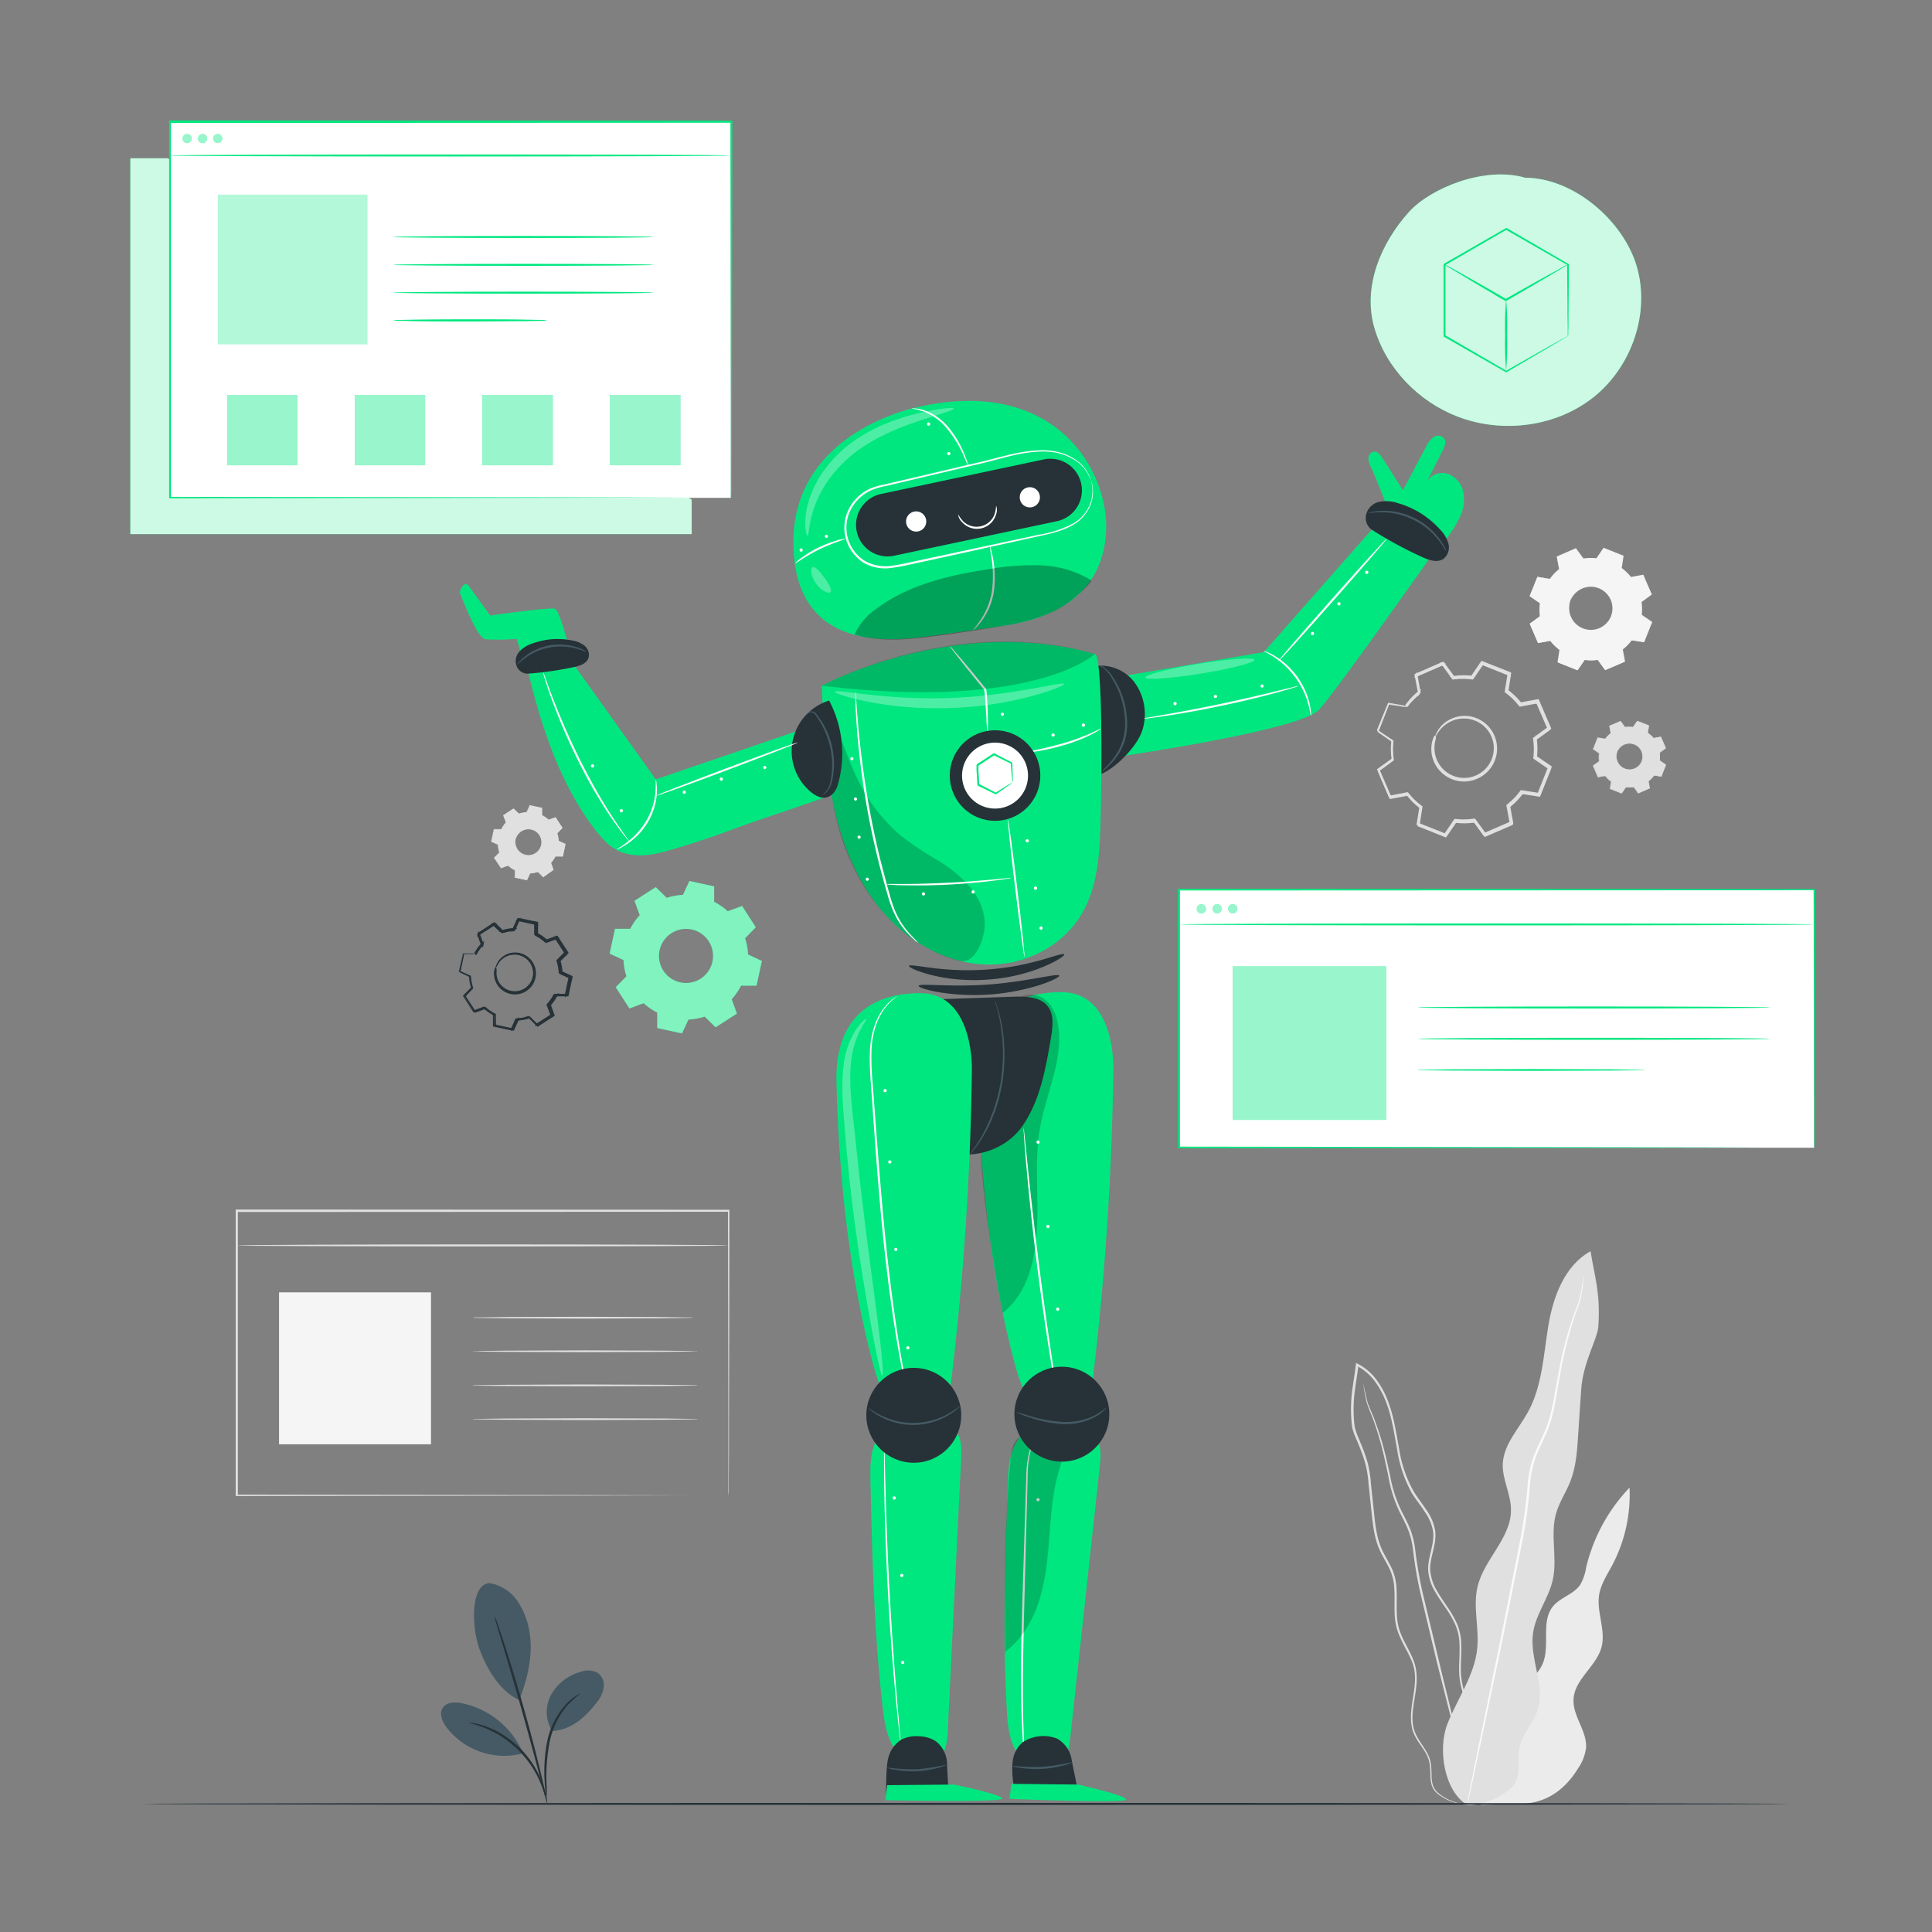 <svg xmlns="http://www.w3.org/2000/svg" viewBox="0 0 500 500"><rect x="0" y="0" width="500" height="500" fill="#808080" stroke="none"/><g id="freepik--background-complete--inject-102"><path d="M363.91,182.93a18.18,18.18,0,0,1,3.43-3.52l-.83-4.49,6.93-3,2.68,3.68a18.82,18.82,0,0,1,4.92-.07l2.58-3.76,7,2.79-.71,4.51a18.52,18.52,0,0,1,3.53,3.43l4.48-.84,3,6.93-3.68,2.69a18.33,18.33,0,0,1,.07,4.91l3.76,2.58-2.79,7-4.5-.7a18.47,18.47,0,0,1-3.43,3.52l.83,4.49-6.93,3-2.68-3.69a18.82,18.82,0,0,1-4.92.08l-2.58,3.75-7-2.78.71-4.51a18.52,18.52,0,0,1-3.53-3.43l-4.48.84-3-6.93,3.69-2.69a18.33,18.33,0,0,1-.07-4.91l-3.76-2.58,2.79-7,4.5.7Zm7.54,7.77A8.09,8.09,0,1,0,382,186.18,8.1,8.1,0,0,0,371.45,190.7Z" style="fill:none"></path><path d="M371.45,190.7a2,2,0,0,1,.16-.49,6.44,6.44,0,0,1,.72-1.31,8,8,0,0,1,4.41-3.17,8.34,8.34,0,0,1,3.82-.19,8.46,8.46,0,0,1,3.94,1.93A8.27,8.27,0,0,1,387,191.6a8.29,8.29,0,0,1-3.65,9.17,8.26,8.26,0,0,1-4.68,1.25,8.43,8.43,0,0,1-4.19-1.31,8.2,8.2,0,0,1-2.64-2.75,8.06,8.06,0,0,1-1-5.34,6.39,6.39,0,0,1,.38-1.44,2.16,2.16,0,0,1,.22-.48,18.49,18.49,0,0,0-.4,2,8,8,0,0,0,1.15,5.12,7.85,7.85,0,0,0,6.53,3.77,7.71,7.71,0,0,0,4.39-1.21,7.86,7.86,0,0,0,1.06-12.5,8,8,0,0,0-3.71-1.86,7.73,7.73,0,0,0-3.63.12,8.08,8.08,0,0,0-4.35,2.93C371.74,190,371.5,190.73,371.45,190.7Z" style="fill:#e0e0e0"></path><path d="M363.91,182.93l-.28,0-.86-.12-3.38-.48.09-.05-2.74,7-.05-.15c1.15.77,2.42,1.64,3.77,2.56l.08.05v.09a18.26,18.26,0,0,0,.09,4.88v.1l-.08.06-3.68,2.7.06-.23c.95,2.18,1.95,4.5,3,6.93l-.23-.12,4.48-.85.13,0,.08.1a18.43,18.43,0,0,0,3.49,3.38l.11.08,0,.14c-.22,1.39-.46,2.93-.7,4.5l-.14-.25,7,2.78-.29.09c.8-1.17,1.68-2.46,2.58-3.76l.08-.13.15,0a18.4,18.4,0,0,0,4.85-.07l.15,0,.09.13,2.69,3.68-.31-.08,6.93-3-.15.28c-.27-1.41-.55-2.94-.84-4.48l0-.16.13-.09a18.65,18.65,0,0,0,3.38-3.48h0l.25-.1h.13l.15,0,.28.05.57.09,1.13.17,2.24.36-.28.16q1.41-3.56,2.79-7l.09.31-3.75-2.59-.13-.08,0-.16a18.73,18.73,0,0,0-.07-4.85l0-.15.12-.09,3.69-2.68-.08.3-3-6.93.26.14-4.48.83-.14,0-.09-.11a18.23,18.23,0,0,0-3.47-3.39l-.11-.08,0-.14c.24-1.54.48-3,.71-4.5l.14.23-7-2.8.24-.07c-.91,1.32-1.76,2.56-2.59,3.75l-.06.09H381a18.35,18.35,0,0,0-4.87,0l-.11,0-.06-.08c-1-1.35-1.84-2.56-2.67-3.7l.19.05L366.55,175l.07-.13.8,4.49v.05l0,0A19.26,19.26,0,0,0,364.7,182l-.59.69a1.1,1.1,0,0,1-.2.23l.17-.25c.12-.17.3-.41.56-.73a18.09,18.09,0,0,1,2.65-2.61l0,.08c-.24-1.22-.52-2.69-.87-4.47l0-.1.09,0,6.91-3,.12-.05.07.1,2.7,3.67-.16-.06a18.14,18.14,0,0,1,5-.09l-.18.08,2.57-3.77.09-.13.15.06,7,2.77.16.07,0,.17c-.23,1.46-.46,3-.7,4.5l-.09-.21a18.58,18.58,0,0,1,3.58,3.46l-.23-.08,4.49-.84.18,0,.08.18,3,6.92.08.18-.16.12-3.68,2.69.1-.24a18.85,18.85,0,0,1,.07,5l-.11-.24,3.76,2.58.17.12-.07.19q-1.38,3.45-2.79,7l-.07.19-.21,0-2.25-.35-1.12-.18-.57-.09-.28,0-.15,0h-.13c.11,0-.25.11.25-.1h0a19,19,0,0,1-3.47,3.57l.09-.26c.29,1.54.57,3.07.84,4.49l0,.2-.19.08-6.93,3-.18.09-.12-.17-2.69-3.69.24.1a18.54,18.54,0,0,1-5,.07l.23-.1-2.58,3.75-.11.16-.18-.07-7-2.8-.17-.07,0-.18c.25-1.57.49-3.11.72-4.5l.08.21a18.66,18.66,0,0,1-3.56-3.47l.21.07-4.48.83-.17,0-.06-.15-3-6.94-.06-.14.12-.08,3.7-2.68-.07.17a18.79,18.79,0,0,1,0-5l.06.14-3.75-2.6-.08-.06,0-.09,2.83-7,0-.06h.06l3.33.57.86.16Z" style="fill:#e0e0e0"></path><path d="M371.45,190.7s.12-.31.44-.89a8,8,0,0,1,1.84-2.24,8.05,8.05,0,1,1,.06,12.43,8.38,8.38,0,0,1-3.06-6.79,9.56,9.56,0,0,1,.16-1.31c0-.21.09-.43.15-.64l.09-.32,0-.15,0-.07v0a.27.27,0,0,0,.17.22l.31-.11a5.69,5.69,0,0,0-.37,1,7.7,7.7,0,0,0,.3,4.93,7.94,7.94,0,0,0,3.06,3.71,8,8,0,0,0,11.58-3.24,8.09,8.09,0,0,0-2.59-10.17,8.14,8.14,0,0,0-9.93.45,7.79,7.79,0,0,0-1.84,2.27c-.16.29-.26.52-.33.68s-.1.25-.1.24a.6.6,0,0,1,.05-.25,4.45,4.45,0,0,1,.29-.72,7.57,7.57,0,0,1,1.8-2.37,8.34,8.34,0,0,1,10.27-.6,8.5,8.5,0,0,1,3.63,6.5,8.6,8.6,0,0,1-.84,4.18,8.47,8.47,0,0,1-3,3.39,8.47,8.47,0,0,1-9.29.07,8.44,8.44,0,0,1-3.27-3.94,8.16,8.16,0,0,1-.32-5.26,5.69,5.69,0,0,1,.42-1.13l.1-.18.21.07c.18.06.2.3.18.25v.07l0,.06,0,.09,0,.16-.09.3c-.05.2-.1.41-.14.61a10.32,10.32,0,0,0-.15,1.23,8.25,8.25,0,0,0,.28,2.43,7.7,7.7,0,0,0,6.8,5.64,7.68,7.68,0,0,0,5.2-13.8,7.81,7.81,0,0,0-5.59-1.5,8,8,0,0,0-4.08,1.72,8.47,8.47,0,0,0-1.88,2.14C371.63,190.41,371.49,190.74,371.45,190.7Z" style="fill:#e0e0e0"></path><path d="M363.91,182.93l-4.56-.73.07,0c-.73,1.81-1.68,4.21-2.86,7.15l0-.11,3.83,2.64-.16.13-.06-.13.21,0a18.6,18.6,0,0,0,.07,4.93l-.24,0,.07-.15.18.15-3.79,2.76,0-.16,3.1,7.18-.17-.09,4.63-.86,0,.31-.19-.07.19-.25a18.66,18.66,0,0,0,3.53,3.44l-.26.2-.08-.19.33,0c-.23,1.42-.48,3-.74,4.66l-.1-.19,7.32,2.91-.22.07,2.67-3.9.24.29-.21.09-.05-.37a18.54,18.54,0,0,0,4.92-.07l-.05.38-.21-.09.24-.3,2.79,3.83-.25-.07,7.27-3.13-.13.23c-.27-1.42-.57-3-.87-4.66l.42,0-.08.22-.35-.25a18.42,18.42,0,0,0,3.44-3.54l.26.35-.22.09-.05-.43,4.68.74-.25.14c.91-2.27,1.91-4.8,2.92-7.36l.09.28-3.92-2.68.35-.29.1.21-.45.07a18.47,18.47,0,0,0-.08-4.91l.46.06-.09.21-.36-.29,3.82-2.79-.08.29c-1-2.25-2-4.73-3.13-7.24l.27.14-4.65.88.05-.48.2.07-.29.39a18.45,18.45,0,0,0-3.52-3.41l.38-.3.08.19-.48.06c.22-1.45.47-3.05.72-4.66l.16.28-7.29-2.88.3-.1c-.82,1.21-1.73,2.55-2.65,3.88l-.31-.38.15-.07.08.49a18.3,18.3,0,0,0-4.89.09l.06-.49.14.06-.31.39-2.76-3.77.31.09-7.09,3.09.15-.29c.28,1.44.58,3,.88,4.56l-.5,0,0-.07.41.29a16.9,16.9,0,0,0-3,3l-.21.27s0,0-.05,0h-.08c.07,0-.24-.27-.35-.15l-.05,0,0,0s0,0,0,0l.45-.53c.3-.37.63-.73.95-1.07a20.94,20.94,0,0,1,2.11-1.89l-.09.25c-.28-1.53-.55-3-.82-4.53l.49.08-.06.11-.33-.36,6.94-2.95,0,.48-.16,0,.27-.4q1.38,1.89,2.73,3.77l-.25-.11a18.84,18.84,0,0,1,5.14-.05l-.24.1,2.64-3.83.29.39-.21.06,0-.48,7,2.81-.31.36-.12-.21.47-.09c-.25,1.56-.49,3.1-.74,4.62l-.1-.24a18.73,18.73,0,0,1,3.71,3.62l-.25-.09,4.61-.85-.07.46-.23-.12.34-.32,3,6.93-.46,0,.07-.26.38.26-3.8,2.76.1-.23a18.44,18.44,0,0,1,.06,5.19l-.1-.22,3.87,2.66-.36.26-.08-.27h.44c-.95,2.4-1.88,4.73-2.79,7l-.33-.28.25-.14.08.42-4.64-.73.21-.09a18.55,18.55,0,0,1-3.62,3.72l.08-.21.86,4.62-.4-.06.13-.26.28.3-6.94,3,0-.39.27.08-.22.32-2.76-3.8.19.08a18.43,18.43,0,0,1-5.18.07l.18-.08L374,216.22l-.21-.29.26-.08,0,.36-7-2.79.22-.25.13.22-.33.06c.27-1.7.5-3.18.73-4.62l.06.16a18.87,18.87,0,0,1-3.69-3.59l.16.06-4.6.86.05-.29.2.11-.21.19-3-6.92.25,0-.05.2-.21-.15,3.76-2.74-.05.12a18.57,18.57,0,0,1-.07-5.08l0,.1-3.83-2.62.14-.11.05.14h-.18l2.78-7,.08.07-.08,0,0-.11,4.51.69a6.83,6.83,0,0,1-1.12-.11l-3.4-.46-.17,0,.15-.08.08-.05.14-.08-.06.15c-.66,1.73-1.53,4-2.72,7l-.09.25-.08-.25,0-.14-.08-.26.22.15,3.84,2.6.06,0v.06a18.68,18.68,0,0,0,.1,5l0,.08-.06,0-3.75,2.76-.31.23.1-.37.06-.2.1-.37.15.35c.9,2.08,1.87,4.3,3,6.91l.18.4-.38-.2-.21-.11-.38-.2.43-.08,4.59-.87.1,0,.06.07a18,18,0,0,0,3.63,3.52l.09.06,0,.1-.71,4.62-.08.5-.25-.44-.13-.22-.25-.44.47.19,7,2.77.5.2-.52.15-.25.08-.52.16.31-.44,2.64-3.88.07-.1.12,0a18.44,18.44,0,0,0,5.07-.09l.12,0,.07.1,2.77,3.79.35.48-.57-.15-.27-.08-.57-.15.54-.24,6.93-3,.56-.25-.29.54-.13.26-.29.54-.12-.6-.86-4.62,0-.14.11-.08a18.29,18.29,0,0,0,3.54-3.64l.08-.11.13,0,4.64.73.65.1-.57.32-.25.15-.57.32.24-.61c.91-2.28,1.84-4.61,2.79-7l.24-.62.2.64.08.27.2.65-.55-.38-3.88-2.66-.12-.08,0-.15a18.28,18.28,0,0,0-.07-5.06l0-.14.12-.09,3.79-2.77.56-.4-.18.67c0,.08,0,.17-.07.26l-.19.68-.27-.65c-1-2.28-2-4.59-3-6.93l-.28-.64.62.33.24.12.62.34-.7.13-4.6.85-.15,0-.1-.12a17.73,17.73,0,0,0-3.61-3.52l-.12-.09,0-.15c.25-1.53.49-3.07.74-4.63l.11-.71.36.63.12.21.36.63-.68-.27-7-2.8-.68-.27.7-.22.21-.06.7-.21-.42.6-2.64,3.84-.09.13-.15,0a18.21,18.21,0,0,0-5,0l-.16,0-.09-.13q-1.35-1.87-2.73-3.77l-.43-.59.71.19.17,0,.72.2-.69.29-6.94,3-.68.29.35-.65.06-.12.35-.66.13.74c.27,1.5.54,3,.82,4.53l0,.16-.13.09a19.81,19.81,0,0,0-2.05,1.84c-.32.34-.63.68-.93,1l-.46.55,0,.05,0,0-.06,0c-.1.12-.42-.16-.34-.15h0v0a.83.83,0,0,1,0-.15,1.55,1.55,0,0,1,.14-.29l.23-.28a16.88,16.88,0,0,1,3-3.1l.74-.6-.33.89,0,.07-.32.87-.18-.91c-.3-1.56-.6-3.12-.88-4.56l0-.2.19-.09,7.1-3.09.19-.08.12.17,2.76,3.76.55.75-.86-.36-.14-.06-.85-.35.91-.14a19.37,19.37,0,0,1,5-.09l.92.11-.85.38-.15.07-.84.38.52-.76,2.65-3.88.11-.17.2.08,7.29,2.88.18.08,0,.2c-.25,1.61-.5,3.21-.72,4.66l-.14.89-.34-.84-.08-.19-.34-.83.72.53a19.21,19.21,0,0,1,3.62,3.51l.55.71-.84-.32-.2-.07-.84-.32.88-.16,4.65-.87.2,0,.08.18,3.12,7.25.08.18-.16.11-3.83,2.79-.7.51.34-.8.09-.21.33-.79.13.85a19,19,0,0,1,.07,5l-.1.84-.35-.77-.1-.22-.35-.77.7.48,3.91,2.68.16.11-.07.17-2.93,7.36-.07.17-.18,0-4.68-.74-.8-.13.75-.3.22-.09.74-.31-.48.65a19.16,19.16,0,0,1-3.51,3.61l-.62.48.27-.73.09-.23.28-.73.14.77c.3,1.63.6,3.24.86,4.66l0,.17-.15.07-7.27,3.12-.15.07-.1-.14-2.79-3.83-.42-.59.66.28.22.09.66.28-.71.11a18.92,18.92,0,0,1-5,.06l-.69-.09.63-.28.21-.1.64-.29-.4.58c-.94,1.37-1.87,2.71-2.68,3.9l-.09.12-.14-.06-7.32-2.93-.13-.05,0-.14c.27-1.64.52-3.25.75-4.66l.1-.6.23.56.07.19.23.56-.48-.36a18.74,18.74,0,0,1-3.59-3.51l-.35-.45.54.2.18.07.54.21-.56.1-4.63.84-.12,0-.05-.11c-1.08-2.54-2.11-4.94-3.06-7.19l-.05-.1.09-.07,3.81-2.74.35-.26-.17.41-.06.14-.17.41-.06-.44a18.94,18.94,0,0,1-.05-5l.05-.39.16.35.06.13.16.36-.32-.22-3.82-2.66-.06-.05,0-.07,2.92-7.12,0,0h0l3.4.6.86.17Z" style="fill:#e0e0e0"></path><path d="M129.73,214.58a7.94,7.94,0,0,1,1.18-1.72l-.67-1.81,2.68-1.73,1.38,1.34a8.25,8.25,0,0,1,2-.38l.81-1.75,3.12.67,0,1.93a7.3,7.3,0,0,1,1.72,1.18l1.81-.67,1.74,2.68-1.35,1.38a8.17,8.17,0,0,1,.38,2.05l1.75.8-.67,3.13-1.92,0a7.94,7.94,0,0,1-1.18,1.72l.66,1.81L140.56,227l-1.38-1.34a8.17,8.17,0,0,1-2,.38l-.81,1.75-3.13-.67,0-1.93a7.54,7.54,0,0,1-1.71-1.18l-1.82.67L127.92,222l1.34-1.38a8.25,8.25,0,0,1-.38-2.05l-1.75-.81.67-3.12,1.93,0Zm3.69,2.7a3.43,3.43,0,1,0,4.07-2.63A3.44,3.44,0,0,0,133.42,217.28Z" style="fill:#e0e0e0"></path><path d="M133.42,217.28a2.56,2.56,0,0,1,.25-.81,3.4,3.4,0,0,1,1.61-1.63,3.6,3.6,0,0,1,1.58-.35,3.49,3.49,0,0,1,1.77.53,3.17,3.17,0,0,1,.77.65,3.13,3.13,0,0,1,.58.88,3.59,3.59,0,0,1,.24,2.18,3.5,3.5,0,0,1-1.11,1.89,3.27,3.27,0,0,1-.88.58,3.52,3.52,0,0,1-1,.28,3.59,3.59,0,0,1-1.83-.25,3.36,3.36,0,0,1-1.29-1,3.43,3.43,0,0,1-.82-2.14,2.62,2.62,0,0,1,.11-.85s0,.3,0,.84a3.44,3.44,0,0,0,.84,2.06,3.28,3.28,0,0,0,1.25.9,3.51,3.51,0,0,0,1.75.22,3.45,3.45,0,0,0,.92-.27,3.24,3.24,0,0,0,.83-.55,3.29,3.29,0,0,0,.82-3.85,3.09,3.09,0,0,0-.54-.84,3.24,3.24,0,0,0-.72-.62,3.35,3.35,0,0,0-1.69-.51,3.39,3.39,0,0,0-3.11,1.85C133.49,217,133.45,217.29,133.42,217.28Z" style="fill:#e0e0e0"></path><path d="M129.73,214.58h-.49l-1.44,0,0,0c-.17.8-.38,1.85-.65,3.12l0,0,1.76.8,0,0v0a8,8,0,0,0,.39,2v0l0,0L128,222v-.09c.54.85,1.13,1.74,1.74,2.68l-.09,0,1.81-.67,0,0,0,0a7.72,7.72,0,0,0,1.7,1.17l0,0v.05c0,.6,0,1.26,0,1.93l-.07-.08,3.13.66-.11.05.81-1.75,0-.05h.06a7.85,7.85,0,0,0,2-.37l.06,0,0,0,1.38,1.35-.12,0,2.68-1.73,0,.11-.67-1.81,0-.06,0,0a7.68,7.68,0,0,0,1.17-1.69h0l0-.06h.05l1.93,0-.09.08c.22-1.06.45-2.1.66-3.13l.06.11-1.75-.81-.06,0v-.06a7.59,7.59,0,0,0-.37-2l0-.06,0,0q.69-.69,1.35-1.38v.12c-.59-.92-1.17-1.81-1.74-2.68l.11,0-1.81.67-.05,0,0,0a8,8,0,0,0-1.69-1.17l-.05,0v-.05c0-.66,0-1.31,0-1.93l.06.08-3.12-.67.09-.05-.82,1.75,0,0h0a8,8,0,0,0-2,.37l0,0,0,0c-.5-.49-.95-.94-1.38-1.35H133l-2.68,1.73V211l.66,1.81v0h0a8.48,8.48,0,0,0-.94,1.25l-.2.34-.06.11a.45.45,0,0,1,.05-.12l.18-.34a8,8,0,0,1,.92-1.28v0c-.19-.49-.41-1.08-.68-1.8v0h0c.75-.5,1.63-1.08,2.67-1.75l0,0,0,0,1.39,1.35-.07,0a7.84,7.84,0,0,1,2.06-.39l-.06,0c.26-.55.53-1.13.81-1.75l0-.05h.06l3.13.66h.06v.07l0,1.92,0-.07a8,8,0,0,1,1.74,1.19l-.09,0,1.81-.67.07,0,0,.06c.57.87,1.15,1.76,1.74,2.68l.05.06-.06,0-1.34,1.39,0-.1a7.57,7.57,0,0,1,.38,2.07l-.05-.08,1.75.81.07,0,0,.08c-.21,1-.44,2.06-.66,3.12l0,.07h-.07l-1.93,0,.08-.05h0a7.68,7.68,0,0,1-1.19,1.73l0-.1c.23.62.45,1.24.66,1.81l0,.08-.07,0L140.62,227l-.07.05-.05-.06-1.38-1.34.09,0a7.75,7.75,0,0,1-2.07.38l.08-.05-.81,1.75,0,.06h-.07l-3.12-.67-.07,0v-.07c0-.67,0-1.33,0-1.93l0,.08a7.69,7.69,0,0,1-1.73-1.2l.08,0-1.81.66-.06,0,0,0L127.86,222l0-.05,0,0,1.35-1.38,0,.07a7.87,7.87,0,0,1-.37-2.06l0,.05-1.75-.82,0,0v0c.27-1.27.5-2.32.68-3.11v0h2Z" style="fill:#e0e0e0"></path><path d="M415.38,191.22a7.59,7.59,0,0,1,1.45-1.49l-.35-1.9,2.93-1.26,1.14,1.56a7.62,7.62,0,0,1,2.08,0l1.09-1.59,3,1.18-.3,1.9a7.94,7.94,0,0,1,1.5,1.45l1.89-.35,1.27,2.93-1.56,1.14a8,8,0,0,1,0,2.08l1.59,1.09-1.18,3-1.91-.3a8.19,8.19,0,0,1-1.45,1.49l.35,1.9L424,205.25l-1.13-1.56a8,8,0,0,1-2.08,0l-1.1,1.59-3-1.18.3-1.91a7.59,7.59,0,0,1-1.49-1.45l-1.9.36-1.26-2.94,1.55-1.13a8,8,0,0,1,0-2.08l-1.59-1.09,1.18-3,1.91.3Zm3.19,3.29a3.42,3.42,0,1,0,4.45-1.92A3.42,3.42,0,0,0,418.57,194.51Z" style="fill:#e0e0e0"></path><path d="M418.57,194.51a2.59,2.59,0,0,1,.38-.76,3.38,3.38,0,0,1,1.86-1.34,3.59,3.59,0,0,1,1.61-.08,3.58,3.58,0,0,1,2.32,1.59,3.22,3.22,0,0,1,.41,1,3.48,3.48,0,0,1-.13,2.18,3.53,3.53,0,0,1-1.4,1.68,3.47,3.47,0,0,1-2,.53,3.42,3.42,0,0,1-1.76-.55,3.45,3.45,0,0,1-1.56-3.41,2.42,2.42,0,0,1,.25-.81,5.7,5.7,0,0,0-.17.82,3.38,3.38,0,0,0,.48,2.17,3.42,3.42,0,0,0,1.08,1.1,3.49,3.49,0,0,0,1.69.5,3.28,3.28,0,0,0,1.86-.51,3.26,3.26,0,0,0,1.33-1.59,3.32,3.32,0,0,0,.13-2.06,3.33,3.33,0,0,0-1-1.66,3.37,3.37,0,0,0-4.95.51C418.69,194.23,418.59,194.52,418.57,194.51Z" style="fill:#e0e0e0"></path><path d="M415.38,191.22h-.12l-.36-.05-1.43-.21,0,0c-.29.76-.69,1.76-1.16,3l0-.06,1.6,1.09,0,0v0a8,8,0,0,0,0,2.07v0l0,0-1.55,1.14,0-.08,1.27,2.93-.09,0,1.9-.36h.05l0,0a7.8,7.8,0,0,0,1.48,1.44l0,0v.05c-.09.59-.19,1.24-.3,1.9l-.05-.09,3,1.17-.11,0,1.09-1.59,0,0h.06a8.31,8.31,0,0,0,2.05,0h.06l0,0,1.14,1.56-.12,0,2.94-1.26-.06.1c-.11-.6-.23-1.24-.36-1.89v-.06l.05,0a7.69,7.69,0,0,0,1.43-1.47h0l0,0H428l1.9.3-.1.06,1.18-3,0,.12-1.59-1.09-.05,0v0a7.88,7.88,0,0,0,0-2.06v-.06l.05,0,1.56-1.13,0,.11-1.26-2.93.1.05-1.9.35h-.05l0,0a7.74,7.74,0,0,0-1.48-1.44l0,0v0c.1-.66.21-1.29.3-1.91l0,.09-3-1.18.09,0-1.1,1.59,0,0h0a7.85,7.85,0,0,0-2.06,0h0l0,0-1.13-1.56.07,0-2.94,1.25,0-.05c.14.76.25,1.38.34,1.9v0h0a8.29,8.29,0,0,0-1.14,1.08l-.25.29-.08.1.07-.11.24-.31a7.77,7.77,0,0,1,1.12-1.1v0c-.1-.51-.22-1.14-.37-1.89v0h0l2.93-1.28h0l0,0,1.14,1.56-.06,0a7.64,7.64,0,0,1,2.09,0l-.06,0c.34-.51.7-1,1.09-1.6l0-.05.06,0,3,1.17.06,0v.07l-.29,1.9,0-.08A8.06,8.06,0,0,1,428,191l-.09,0,1.9-.36h.07l0,.06,1.26,2.93,0,.07-.06,0-1.56,1.13,0-.09a7.84,7.84,0,0,1,0,2.11l0-.09,1.59,1.09.07,0,0,.08-1.18,3,0,.07h-.08l-1.9-.3.09,0h0a8.11,8.11,0,0,1-1.47,1.51l0-.1L427,204V204l-.07,0L424,205.34l-.07,0-.05-.06-1.13-1.57.09,0a7.88,7.88,0,0,1-2.11,0l.09,0-1.09,1.59,0,.06-.07,0-3-1.18-.07,0v-.06c.11-.67.21-1.32.3-1.91l0,.08a7.83,7.83,0,0,1-1.51-1.47l.08,0-1.9.35h-.06l0-.05-1.26-2.94,0-.05,0,0,1.57-1.13,0,.06a7.8,7.8,0,0,1,0-2.1l0,.05-1.58-1.09,0,0,0,0c.49-1.21.89-2.2,1.19-3v0h0l1.41.24.36.06Z" style="fill:#e0e0e0"></path><path d="M401.09,149.83a13.34,13.34,0,0,1,2.43-2.49l-.59-3.17,4.9-2.11,1.9,2.6a13.07,13.07,0,0,1,3.48,0L415,142l5,2-.5,3.18a12.75,12.75,0,0,1,2.49,2.43l3.17-.59,2.11,4.9-2.6,1.9a13,13,0,0,1,0,3.47l2.66,1.83-2,5-3.18-.5a13,13,0,0,1-2.43,2.49l.59,3.17-4.9,2.11-1.9-2.6a13.41,13.41,0,0,1-3.47,0l-1.83,2.65-5-2,.5-3.18a13.34,13.34,0,0,1-2.49-2.43l-3.17.59-2.11-4.9,2.61-1.9a13.07,13.07,0,0,1,0-3.48l-2.66-1.82,2-5,3.18.5Zm5.33,5.5a5.73,5.73,0,1,0,7.44-3.2A5.72,5.72,0,0,0,406.42,155.33Z" style="fill:#f5f5f5"></path><path d="M406.42,155.33a4.36,4.36,0,0,1,.63-1.27,5.8,5.8,0,0,1,8.59-1,5.21,5.21,0,0,1,1.09,1.28,5.72,5.72,0,0,1,.7,1.62,5.86,5.86,0,0,1-2.57,6.47,5.61,5.61,0,0,1-1.62.69,5.39,5.39,0,0,1-1.68.19,5.83,5.83,0,0,1-4.82-2.86,5.66,5.66,0,0,1-.73-3.77,4.23,4.23,0,0,1,.41-1.35s-.17.48-.28,1.37a5.63,5.63,0,0,0,5.43,6.31,5.45,5.45,0,0,0,1.59-.19,5.06,5.06,0,0,0,1.53-.67,5.58,5.58,0,0,0,2.22-2.65,5.65,5.65,0,0,0,.21-3.46,5.35,5.35,0,0,0-.65-1.53,5.61,5.61,0,0,0-3.66-2.55,5.51,5.51,0,0,0-2.57.09,5.65,5.65,0,0,0-3.08,2.08C406.62,154.86,406.46,155.35,406.42,155.33Z" style="fill:#f5f5f5"></path><path d="M401.09,149.83l-.2,0-.6-.08-2.39-.35.06,0c-.5,1.27-1.15,3-1.95,5l0-.1,2.67,1.81.05,0v.06a13.38,13.38,0,0,0,.06,3.45v.06l-.05,0-2.6,1.91,0-.15q1,2.33,2.12,4.9l-.14-.08,3.17-.59.08,0,.05.07a12.79,12.79,0,0,0,2.47,2.39l.07,0,0,.09c-.15,1-.32,2.08-.49,3.18l-.09-.15,5,2-.18.06c.56-.83,1.19-1.74,1.82-2.66l0-.08h.09a12.84,12.84,0,0,0,3.44,0l.1,0,.05.08,1.9,2.61-.19-.06,4.9-2.11-.1.18c-.18-1-.38-2.08-.59-3.17l0-.1.08-.06a13,13,0,0,0,2.4-2.46h0l.06-.08h.09l3.19.5-.18.11q1-2.52,2-5l.06.19-2.65-1.82-.08-.06v-.09a12.76,12.76,0,0,0-.05-3.44v-.1l.07,0,2.61-1.9-.05.19c-.72-1.67-1.42-3.31-2.11-4.9l.17.09-3.17.58-.09,0-.05-.07a12.73,12.73,0,0,0-2.47-2.4l-.06-.06v-.08c.17-1.09.34-2.15.5-3.18l.09.14-5-2,.15,0-1.83,2.65,0,.06h-.07a12.78,12.78,0,0,0-3.45,0h-.06l0-.05-1.89-2.62.12,0L403,144.24l0-.09c.23,1.27.42,2.31.57,3.18v0l0,0a13.89,13.89,0,0,0-1.9,1.79l-.42.5c-.09.11-.13.17-.14.16l.12-.18.4-.51a12.17,12.17,0,0,1,1.88-1.84l0,0c-.17-.87-.37-1.9-.61-3.17v-.06l0,0,4.89-2.13.07,0,.05.06,1.91,2.6-.11,0a12.79,12.79,0,0,1,3.51-.06l-.11.05,1.82-2.67.05-.08.1,0,5,2,.1,0,0,.11c-.16,1-.32,2.09-.49,3.18l-.06-.13a13,13,0,0,1,2.53,2.45l-.14-.06,3.17-.59.11,0,.05.11q1,2.38,2.12,4.9l0,.11-.1.07-2.61,1.9.06-.15a13,13,0,0,1,.06,3.52l-.07-.15,2.66,1.82.1.08,0,.12q-1,2.44-2,5l-.05.12-.13,0-3.19-.5.16-.07h0a13.09,13.09,0,0,1-2.46,2.52l.06-.16c.21,1.09.41,2.17.59,3.17l0,.13-.12,0-4.9,2.11-.12,0-.08-.1-1.89-2.61.15.06a13.45,13.45,0,0,1-3.52,0l.14-.07-1.82,2.66-.07.1-.11,0-5-2-.11-.05,0-.11c.18-1.11.35-2.2.5-3.18l.06.13a13.1,13.1,0,0,1-2.52-2.46l.14.05-3.18.59-.1,0,0-.1-2.1-4.9,0-.09.08,0,2.61-1.9,0,.11a13.36,13.36,0,0,1,0-3.51l0,.09-2.65-1.83-.06,0,0-.06c.81-2,1.49-3.68,2-4.95l0,0h0l2.36.4.6.11Z" style="fill:#f5f5f5"></path><path d="M188.5,387.05s0-.46,0-1.33,0-2.17,0-3.86c0-3.39,0-8.36,0-14.74,0-12.76-.06-31.15-.1-53.72l.2.2-127.3.06h0l.26-.26c0,26.07,0,51,0,73.65l-.24-.24,91.56.12,26.3.06,7,0,1.81,0h.63l-.6,0h-1.78l-7,0-26.24.07-91.72.11H61v-.24c0-22.68,0-47.58,0-73.65v-.26h.27l127.3.06h.2v.2c0,22.62-.08,41.06-.11,53.84,0,6.37,0,11.32-.05,14.7,0,1.67,0,2.95,0,3.82S188.5,387.05,188.5,387.05Z" style="fill:#e0e0e0"></path><path d="M188.55,322.32c0,.14-28.48.26-63.6.26s-63.6-.12-63.6-.26,28.47-.27,63.6-.27S188.55,322.17,188.55,322.32Z" style="fill:#e0e0e0"></path><rect x="72.22" y="334.46" width="39.32" height="39.32" style="fill:#f5f5f5"></rect><path d="M179.26,341a3.54,3.54,0,0,1-.57.05l-1.66.05-6.1.08-20.12.08-20.13-.08-6.1-.08-1.66-.05a3.8,3.8,0,0,1-.58-.05,2.23,2.23,0,0,1,.58-.06l1.66,0,6.1-.09,20.13-.07,20.12.07,6.1.09,1.66,0A2.09,2.09,0,0,1,179.26,341Z" style="fill:#e0e0e0"></path><path d="M180.53,349.73a2.08,2.08,0,0,1-.59,0l-1.69.05-6.24.08-20.57.08-20.58-.08-6.23-.08-1.7-.05a2.16,2.16,0,0,1-.59,0,2.16,2.16,0,0,1,.59-.05l1.7-.05,6.23-.08,20.58-.08,20.57.08,6.24.08,1.69.05A2.08,2.08,0,0,1,180.53,349.73Z" style="fill:#e0e0e0"></path><path d="M180.53,358.51a2.27,2.27,0,0,1-.59.06l-1.69.05-6.24.08-20.57.07-20.58-.07-6.23-.08-1.7-.05a2.36,2.36,0,0,1-.59-.06,4.07,4.07,0,0,1,.59-.05l1.7,0,6.23-.08,20.58-.08,20.57.08,6.24.08,1.69,0A3.86,3.86,0,0,1,180.53,358.51Z" style="fill:#e0e0e0"></path><path d="M180.53,367.3a2.7,2.7,0,0,1-.59.05l-1.69,0-6.24.08-20.57.08-20.58-.08-6.23-.08-1.7,0a2.81,2.81,0,0,1-.59-.05,2.16,2.16,0,0,1,.59-.05l1.7-.05,6.23-.09,20.58-.07,20.57.07,6.24.09,1.69.05A2.08,2.08,0,0,1,180.53,367.3Z" style="fill:#e0e0e0"></path><path d="M389.72,445.72c-.76-3,1.24-6.07,3.49-8.25s4.91-4.15,6.09-7.05c1.9-4.7-.59-10.82,2.64-14.73,1.9-2.3,5.29-3.06,7-5.52a12.44,12.44,0,0,0,1.53-4.41A45,45,0,0,1,421.72,385a39,39,0,0,1-4.49,20.1c-1.31,2.46-2.92,4.86-3.37,7.62-.72,4.47,1.75,9.1.63,13.5-1.29,5-7,8.35-7.26,13.53-.25,4.38,3.54,8.24,3.24,12.62a12,12,0,0,1-2,5.18c-3.42,5.61-8.41,9.45-15.95,9.29l-9.24.27Z" style="fill:#ebebeb"></path><path d="M381.35,467.12a7.35,7.35,0,0,1-2.54-.07,15.78,15.78,0,0,1-3-.77,12.75,12.75,0,0,1-3.69-2,5.08,5.08,0,0,1-1.51-2,9.26,9.26,0,0,1-.42-2.76,28.14,28.14,0,0,0-.2-3,8.39,8.39,0,0,0-1.11-3c-1.08-1.91-2.88-3.73-3.45-6.33s-.15-5.32.3-8.1.88-5.78-.17-8.67-3-5.51-4-8.77-.5-6.83-.7-10.32a13.51,13.51,0,0,0-1.17-5.13c-.74-1.64-1.77-3.19-2.57-4.91-1.61-3.49-1.88-7.43-2.31-11.3-.2-1.95-.41-3.91-.63-5.9a28.08,28.08,0,0,0-1-5.91,53.28,53.28,0,0,0-2.17-5.73,17.92,17.92,0,0,1-1.06-3,31.59,31.59,0,0,1-.28-3.17,38,38,0,0,1,.28-6.39c.27-2.13.66-4.24.9-6.38,0-.12,0-.25.05-.37l.05-.42.37.19a14.25,14.25,0,0,1,4.95,4.22,22.8,22.8,0,0,1,3,5.65c1.52,4,2.05,8.13,2.81,12.1A32.57,32.57,0,0,0,365.87,386c1,1.65,2.22,3.16,3.28,4.77a13,13,0,0,1,2.26,5.28c.52,3.9-1.65,7.32-1.22,10.78a12,12,0,0,0,1.66,4.8c.83,1.48,1.81,2.86,2.73,4.24a27.26,27.26,0,0,1,2.46,4.27,13.61,13.61,0,0,1,1.1,4.64c.21,3.11-.25,6.06,0,8.85a20.26,20.26,0,0,0,2.23,7.6c1.1,2.28,2.34,4.34,3.36,6.34a32.51,32.51,0,0,1,1.39,3,14.1,14.1,0,0,1,.79,2.92,18.66,18.66,0,0,1,0,5.27,13.31,13.31,0,0,1-2.68,6.71,5.92,5.92,0,0,1-.75.8,3.57,3.57,0,0,1-.61.51l-.53.37a12.27,12.27,0,0,0,1.8-1.76,13.38,13.38,0,0,0,2.54-6.66,17.87,17.87,0,0,0-.09-5.19,14.27,14.27,0,0,0-.8-2.86,31.78,31.78,0,0,0-1.39-2.91c-1-2-2.28-4-3.41-6.32a20.7,20.7,0,0,1-2.31-7.74c-.23-2.85.22-5.81,0-8.85a13.14,13.14,0,0,0-1.09-4.48,26.86,26.86,0,0,0-2.42-4.19c-.93-1.37-1.92-2.75-2.77-4.26a12.48,12.48,0,0,1-1.74-5c-.42-3.68,1.73-7.12,1.2-10.76a12.54,12.54,0,0,0-2.19-5c-1-1.58-2.26-3.09-3.3-4.78a33.48,33.48,0,0,1-3.81-11.38c-.76-4-1.3-8.11-2.79-12a21.91,21.91,0,0,0-2.94-5.5,13.72,13.72,0,0,0-4.74-4.05l.43-.23c0,.12,0,.24,0,.37-.24,2.16-.64,4.27-.9,6.38a36.85,36.85,0,0,0-.28,6.29,30.4,30.4,0,0,0,.27,3.08,19.16,19.16,0,0,0,1,2.89,52.52,52.52,0,0,1,2.19,5.79,29.16,29.16,0,0,1,1,6q.32,3,.63,5.91c.42,3.88.68,7.76,2.24,11.13.77,1.68,1.8,3.23,2.56,4.92a14.24,14.24,0,0,1,1.2,5.32c.18,3.57-.3,7.05.65,10.21s2.94,5.78,3.94,8.76.6,6.13.14,8.89-.92,5.48-.34,7.94,2.26,4.29,3.36,6.26a8.33,8.33,0,0,1,1.13,3.09,26.84,26.84,0,0,1,.18,3,9.13,9.13,0,0,0,.38,2.68,4.84,4.84,0,0,0,1.42,1.95,12.4,12.4,0,0,0,3.6,2.06,15.34,15.34,0,0,0,3,.82,10.47,10.47,0,0,0,1.87.19Z" style="fill:#e0e0e0"></path><path d="M352.8,358.19a.92.92,0,0,1,.08.28c.06.22.12.49.2.83.18.73.39,1.83.73,3.2s1.18,2.92,1.89,4.83,1.48,4.1,2.16,6.57,1.3,5.2,1.93,8.13a34.21,34.21,0,0,0,2.91,9c.74,1.5,1.59,3,2.25,4.69a21.41,21.41,0,0,1,1.3,5.3,110,110,0,0,0,1.93,11.18l5.1,21.37c1.61,6.54,3.06,12.45,4.28,17.42s2.15,8.93,2.83,11.76l.74,3.2q.11.51.18.84a.92.92,0,0,1,0,.29,1.33,1.33,0,0,1-.1-.28L381,466c-.2-.77-.49-1.83-.84-3.18-.73-2.81-1.76-6.8-3-11.71s-2.75-10.86-4.4-17.39-3.32-13.79-5.15-21.37a106.42,106.42,0,0,1-1.92-11.23,21.25,21.25,0,0,0-1.25-5.17c-.65-1.63-1.48-3.14-2.22-4.66a34.35,34.35,0,0,1-2.9-9.17c-.61-2.94-1.2-5.67-1.86-8.13s-1.36-4.66-2.06-6.56-1.47-3.47-1.8-4.89-.48-2.49-.63-3.24c0-.34-.1-.62-.14-.84A1.27,1.27,0,0,1,352.8,358.19Z" style="fill:#e0e0e0"></path><path d="M379.72,467.14c-6-3.62-7.68-14.51-5.13-21s7-12.5,7.71-19.48c.55-5.36-1.17-10.88.11-16.12,1.72-7.07,8.67-12.51,8.63-19.79,0-4.08-2.32-7.94-2.12-12,.26-5,4.12-8.95,6.53-13.34,3.68-6.73,4-14.7,5.25-22.26s4.22-15.65,10.94-19.33c1,6.43,2.62,10.84,2,19.54-.21,3.12-3.87,9.08-4.4,15.93-.32,4.09-.55,8.19-.82,12.28s-.55,8.05-2,11.77c-1.11,2.85-2.89,5.43-3.72,8.38-1.56,5.54.42,11.57-.85,17.18-1.07,4.76-4.39,8.84-5.09,13.67-1,6.78,3.36,13.86,1.08,20.32-1.14,3.21-3.79,5.77-4.56,9.09-.6,2.57,0,5.3-.52,7.88-.87,4.16-8.84,7.62-13.08,7.34" style="fill:#e0e0e0"></path><path d="M409.94,330.13a1.61,1.61,0,0,1,0,.36c0,.27-.08.62-.14,1.06-.14.92-.3,2.29-.63,4.05s-1.27,3.75-2,6.15-1.57,5.16-2.26,8.25-1.3,6.51-1.93,10.19-1.3,7.7-3.15,11.52c-.86,1.93-1.82,3.85-2.54,5.9a26.77,26.77,0,0,0-1.31,6.51,131.67,131.67,0,0,1-1.85,14L388.73,425c-1.73,8.21-3.3,15.6-4.61,21.83S381.71,458,381,461.49l-.89,4c-.1.43-.18.78-.25,1s-.09.62-.1.62a3.48,3.48,0,0,1,0-.63l.19-1.05c.19-1,.45-2.3.78-4,.71-3.53,1.73-8.55,3-14.75s2.8-13.63,4.48-21.85,3.43-17.29,5.32-26.8a135.37,135.37,0,0,0,1.85-14,27.29,27.29,0,0,1,1.35-6.64c.75-2.09,1.72-4,2.58-5.93,1.84-3.77,2.5-7.72,3.17-11.38s1.27-7.11,2-10.21,1.54-5.86,2.35-8.25,1.74-4.38,2.11-6.1.55-3.11.74-4c.08-.43.14-.78.2-1A1.5,1.5,0,0,1,409.94,330.13Z" style="fill:#fafafa"></path></g><g id="freepik--Floor--inject-102"><path d="M463.12,466.85c0,.14-95.43.26-213.11.26S36.88,467,36.88,466.85s95.41-.26,213.13-.26S463.12,466.7,463.12,466.85Z" style="fill:#263238"></path></g><g id="freepik--Character--inject-102"><path d="M267.19,432.42a.42.42,0,1,1,.06.74.44.44,0,0,1-.06-.74" style="fill:#fff"></path><path d="M355,137.07l15.34,6.9s-24,34.15-28.91,39.65S288.14,196,288.14,196l-2.31-20.23,41.24-7Z" style="fill:#00E77F"></path><path d="M339.27,185.24c-.09,0-.2-1.22-.72-3.1a21.59,21.59,0,0,0-1.18-3.21,25,25,0,0,0-2.12-3.6,24,24,0,0,0-2.79-3.12,20.74,20.74,0,0,0-2.69-2.11c-1.63-1.08-2.76-1.55-2.72-1.63s.3.06.82.26a13.67,13.67,0,0,1,2.1,1.06,19.48,19.48,0,0,1,2.82,2.06,23,23,0,0,1,2.88,3.17,21.24,21.24,0,0,1,2.13,3.72,18.62,18.62,0,0,1,1.11,3.31,13.54,13.54,0,0,1,.36,2.32A2.47,2.47,0,0,1,339.27,185.24Z" style="fill:#fff"></path><path d="M336.11,177.52a10.07,10.07,0,0,1-1.54.52c-1,.31-2.46.73-4.26,1.22-3.61,1-8.62,2.22-14.21,3.4s-10.68,2.05-14.37,2.61c-1.85.28-3.35.48-4.39.6a9.68,9.68,0,0,1-1.62.14,9.56,9.56,0,0,1,1.59-.34l4.36-.77c3.67-.64,8.75-1.58,14.33-2.75s10.59-2.36,14.22-3.25l4.3-1.05A8.41,8.41,0,0,1,336.11,177.52Z" style="fill:#fff"></path><path d="M359,139.3c.11.09-6.1,7.29-13.86,16.07S331,171.2,330.84,171.11s6.1-7.3,13.86-16.08S358.84,139.2,359,139.3Z" style="fill:#fff"></path><path d="M339.45,163.6a.44.44,0,0,1,.64.31.42.42,0,1,1-.68-.29" style="fill:#fff"></path><path d="M314.33,179.88a.43.43,0,0,1,.64.31.42.42,0,1,1-.67-.29" style="fill:#fff"></path><path d="M326.41,177.2a.44.44,0,0,1,.64.32.44.44,0,0,1-.58.41.43.43,0,0,1-.1-.7" style="fill:#fff"></path><path d="M346.3,155.91a.43.43,0,0,1,.64.31.42.42,0,1,1-.67-.29" style="fill:#fff"></path><path d="M353.48,147.77a.42.42,0,1,1,.06.73.43.43,0,0,1-.06-.73" style="fill:#fff"></path><g style="opacity:0.3"><path d="M324.66,170.76c.11.71-6.11,2.31-13.89,3.57s-14.2,1.7-14.31,1,6.1-2.3,13.89-3.56S324.54,170.05,324.66,170.76Z" style="fill:#fff"></path></g><path d="M303.87,181.75a.42.42,0,1,1,.06.73.43.43,0,0,1-.06-.73" style="fill:#fff"></path><path d="M281.5,172.8a11,11,0,0,1,11.87,3.48,13.9,13.9,0,0,1,2.34,12.46c-1.19,4.23-6.83,9.94-10.65,11.53" style="fill:#263238"></path><path d="M374.44,139.3a31.56,31.56,0,0,0,3.38-5.48,10.56,10.56,0,0,0,.92-6.27,6.43,6.43,0,0,0-3.82-4.84,4.66,4.66,0,0,0-5.61,1.85l4.07-8c.5-1,1-2.23.34-3.12a2.1,2.1,0,0,0-2.78-.28,6.1,6.1,0,0,0-1.86,2.41l-6,11.29-5.32-8.33c-.54-.84-1.31-1.8-2.3-1.64a1.78,1.78,0,0,0-1.32,1.77,5.42,5.42,0,0,0,.68,2.29c1.55,3.28,4.36,10.75,4.36,10.75Z" style="fill:#00E77F"></path><path d="M285.06,199.7c-.08-.08,1.37-1.19,3.11-3.48a14.68,14.68,0,0,0,2.32-4.42,15.72,15.72,0,0,0,.62-6.07,22.23,22.23,0,0,0-3.55-10.5,7.62,7.62,0,0,0-2.23-2.48,6.54,6.54,0,0,0-1.14-.5.9.9,0,0,1,.34,0,3,3,0,0,1,.9.31,7.44,7.44,0,0,1,2.44,2.46,21.35,21.35,0,0,1,3.76,10.67A15.73,15.73,0,0,1,291,192a14.47,14.47,0,0,1-2.49,4.5,18.74,18.74,0,0,1-2.39,2.48A5.65,5.65,0,0,1,285.06,199.7Z" style="fill:#455a64"></path><path d="M355,137.07a104.56,104.56,0,0,0,13,7.07c1.79.83,4,1.6,5.62.45a3.77,3.77,0,0,0,1.24-3.84,8.39,8.39,0,0,0-2.13-3.66,23.23,23.23,0,0,0-11-6.89,9.48,9.48,0,0,0-4.63-.36,4.45,4.45,0,0,0-3.41,2.89,3.8,3.8,0,0,0,1.27,4.34" style="fill:#263238"></path><path d="M374.29,142.7c-.08,0-.66-1.2-2-2.9a18.88,18.88,0,0,0-14.68-7.23c-2.17,0-3.51.26-3.53.17a3.13,3.13,0,0,1,.93-.26,16.67,16.67,0,0,1,2.6-.28,18,18,0,0,1,15,7.38,14.86,14.86,0,0,1,1.37,2.23A2.8,2.8,0,0,1,374.29,142.7Z" style="fill:#455a64"></path><path d="M275.44,247c.14.3-1.78,1.67-5.29,3.15a43.61,43.61,0,0,1-6.34,2.09,49.23,49.23,0,0,1-16.29,1.2,44.83,44.83,0,0,1-6.58-1.13c-3.69-.95-5.79-2-5.69-2.34s2.39.07,6,.53c1.82.24,4,.43,6.41.54a71.83,71.83,0,0,0,7.83-.12,72.61,72.61,0,0,0,7.77-1c2.37-.47,4.49-1,6.26-1.48C273.08,247.4,275.27,246.63,275.44,247Z" style="fill:#263238"></path><path d="M274.13,252.49c.11.33-1.74,1.34-4.95,2.4a56.91,56.91,0,0,1-26.18,1.9c-3.33-.58-5.31-1.32-5.25-1.65.14-.76,8.28.4,18.26-.36S273.89,251.76,274.13,252.49Z" style="fill:#263238"></path><path d="M237.91,105.26s-33,6.1-32.58,35.65,28.36,24.58,36.48,23.54c3.68-.47,11-1.51,17.93-2.51,14.67-2.12,25.62-9.26,26.49-24.06a26.67,26.67,0,0,0-.18-5.2C284,117.06,269.41,98.26,237.91,105.26Z" style="fill:#00E77F"></path><path d="M273.52,134.89l-42.11,8.93a8.17,8.17,0,0,1-9.69-6.29h0a8.18,8.18,0,0,1,6.3-9.69l42.11-8.94a8.18,8.18,0,0,1,9.69,6.3h0A8.17,8.17,0,0,1,273.52,134.89Z" style="fill:#263238"></path><circle cx="237.1" cy="134.96" r="2.62" style="fill:#fff"></circle><circle cx="266.52" cy="128.7" r="2.62" style="fill:#fff"></circle><path d="M250.77,120.86a27.57,27.57,0,0,1-1.41-3,29.35,29.35,0,0,0-4.09-6.71,14.75,14.75,0,0,0-6.18-4.64,24.31,24.31,0,0,0-3.16-.8,2.31,2.31,0,0,1,.89,0,10,10,0,0,1,2.39.48,14.16,14.16,0,0,1,6.46,4.66,25.78,25.78,0,0,1,4,6.89c.38,1,.66,1.73.84,2.27A3,3,0,0,1,250.77,120.86Z" style="fill:#fff"></path><path d="M251.83,163.07c-.07-.06.88-1,2-2.71a18.5,18.5,0,0,0,2.9-7.52,31.84,31.84,0,0,0-.07-8.14,26.66,26.66,0,0,1-.45-3.39,3.8,3.8,0,0,1,.28.88c.14.58.33,1.41.53,2.45a27.35,27.35,0,0,1,.22,8.27,17.21,17.21,0,0,1-3.11,7.66,15.47,15.47,0,0,1-1.63,1.91A3.21,3.21,0,0,1,251.83,163.07Z" style="fill:#fff"></path><g style="opacity:0.3"><path d="M282.48,150.24a26.56,26.56,0,0,0-12.84-3.91,64.39,64.39,0,0,0-13.5.93c-10.34,1.56-20.93,4-29.3,10.26a16.15,16.15,0,0,0-5.66,6.65s4.44,1.83,13.3,1.24,27.13-3.77,27.13-3.77,9.35-1.58,14.63-5.53S282.48,150.24,282.48,150.24Z"></path></g><path d="M282.38,124.37a6.5,6.5,0,0,1,.37,1.52,9.43,9.43,0,0,1-.4,4.45,10.26,10.26,0,0,1-4.47,5.4c-2.39,1.48-5.5,2.28-8.88,3L245.17,144l-6.89,1.5c-2.35.48-4.73,1.11-7.24,1.43a11.31,11.31,0,0,1-7.52-1.28,10.84,10.84,0,0,1-4.64-6.34,10.69,10.69,0,0,1,.91-7.8,11.67,11.67,0,0,1,5.64-5.16,20.38,20.38,0,0,1,3.6-1l3.55-.83,6.86-1.6,12.7-3c4-.85,7.63-2,11.05-2.66a36.14,36.14,0,0,1,4.92-.67,19,19,0,0,1,4.44.15,14,14,0,0,1,6.52,2.73,9.78,9.78,0,0,1,2.77,3.49,7.15,7.15,0,0,1,.43,1.09,2.31,2.31,0,0,1,.11.38s-.17-.51-.63-1.42a10,10,0,0,0-2.81-3.39,13.89,13.89,0,0,0-6.43-2.59,19.06,19.06,0,0,0-4.37-.11,37,37,0,0,0-4.88.7c-3.39.7-7,1.85-11,2.72l-12.69,3-6.86,1.63-3.55.83a19.68,19.68,0,0,0-3.51,1,11.23,11.23,0,0,0-5.39,4.94,10.15,10.15,0,0,0-.87,7.42,10.32,10.32,0,0,0,4.41,6,10.91,10.91,0,0,0,7.19,1.22c2.45-.32,4.84-.94,7.19-1.42l6.9-1.48,23.85-5.11a28.24,28.24,0,0,0,8.81-2.89,10,10,0,0,0,4.43-5.22,9.75,9.75,0,0,0,.49-4.37C282.53,124.89,282.35,124.38,282.38,124.37Z" style="fill:#fff"></path><path d="M205.79,145.8a7.2,7.2,0,0,1,1.61-1.41,28.78,28.78,0,0,1,9.23-4.53,7.48,7.48,0,0,1,2.09-.41c.05.16-3.11,1-6.68,2.73S205.89,145.93,205.79,145.8Z" style="fill:#fff"></path><path d="M240.08,109.4a.42.42,0,1,1,.06.73.44.44,0,0,1-.06-.73" style="fill:#fff"></path><path d="M245.31,117.05a.42.42,0,1,1,.06.73.45.45,0,0,1-.06-.73" style="fill:#fff"></path><path d="M213.64,138.45a.43.43,0,0,1,.64.32.43.43,0,0,1-.58.41.44.44,0,0,1-.09-.71" style="fill:#fff"></path><path d="M207.1,142a.42.42,0,1,1,.06.74.44.44,0,0,1-.09-.71" style="fill:#fff"></path><g style="opacity:0.3"><path d="M246.83,105.74c.08.38-2.89,1.22-7.58,2.73s-11.13,3.76-17.11,8a34.81,34.81,0,0,0-7.3,7.17,29.1,29.1,0,0,0-4,7.34c-1.64,4.52-1.43,7.65-1.88,7.66-.16,0-.4-.75-.52-2.18a18.86,18.86,0,0,1,.64-6,26.42,26.42,0,0,1,3.81-8.18,32.73,32.73,0,0,1,7.73-7.89,44,44,0,0,1,9.66-5.16,58.26,58.26,0,0,1,8.48-2.54C243.67,105.62,246.76,105.41,246.83,105.74Z" style="fill:#fff"></path></g><g style="opacity:0.3"><path d="M214.93,153.2c-.44.56-2.34-.22-3.74-2.18s-1.51-4-.84-4.25,1.79,1.11,3,2.74S215.38,152.63,214.93,153.2Z" style="fill:#fff"></path></g><path d="M283.35,169.25c2,.57,1.88,29.53,1.45,44.31-.23,7.92-.82,16.19-4.86,23-4.5,7.59-13.07,12.44-21.88,13-10.59.72-21.07-4.41-28.32-12.18s-11.55-17.91-13.86-28.28-2.76-21-3.2-31.67C212.68,177.47,247,159,283.35,169.25Z" style="fill:#00E77F"></path><g style="opacity:0.2"><path d="M214.29,191.47c-.24,9.34,1.41,20.11,4.4,27.9,3.24,8.44,7.94,16,15.8,22.4a48.51,48.51,0,0,0,7,4.36A30.61,30.61,0,0,0,248,248.6c3.73,1.07,5.92-3.55,6.65-7.36s-.64-7.8-3-10.91a32.48,32.48,0,0,0-8.77-7.55,102.91,102.91,0,0,1-9.68-6.44,44.8,44.8,0,0,1-11.85-15.93,134.42,134.42,0,0,1-6.69-18.85"></path></g><path d="M238.77,231a.45.45,0,0,1,.65.32.44.44,0,0,1-.59.41.43.43,0,0,1-.09-.7" style="fill:#fff"></path><path d="M251.61,230.47a.42.42,0,1,1,.06.74.44.44,0,0,1-.1-.71" style="fill:#fff"></path><path d="M265.63,217.23a.43.43,0,0,1,.64.31.42.42,0,1,1-.67-.29" style="fill:#fff"></path><path d="M259.19,184.5a.44.44,0,0,1,.64.32.45.45,0,0,1-.58.42.44.44,0,0,1-.1-.71" style="fill:#fff"></path><path d="M272.33,189.87a.43.43,0,0,1,.64.31.42.42,0,1,1-.68-.29" style="fill:#fff"></path><path d="M224.23,227.19a.44.44,0,0,1,.64.32.44.44,0,0,1-.58.41.43.43,0,0,1-.1-.7" style="fill:#fff"></path><path d="M222.11,216.3a.44.44,0,0,1,.64.32.44.44,0,0,1-.58.41.43.43,0,0,1-.1-.7" style="fill:#fff"></path><path d="M221.18,206.44a.44.44,0,0,1,.64.32.43.43,0,0,1-.58.41.44.44,0,0,1-.09-.71" style="fill:#fff"></path><path d="M220.25,196a.44.44,0,0,1,.64.32.44.44,0,0,1-.58.41.43.43,0,0,1-.1-.7" style="fill:#fff"></path><path d="M280.13,187.31a.42.42,0,1,1,.06.73.43.43,0,0,1-.06-.73" style="fill:#fff"></path><path d="M267.77,229.49a.43.43,0,0,1,.64.31.42.42,0,1,1-.67-.29" style="fill:#fff"></path><path d="M269.18,239.83a.42.42,0,1,1,.06.73.44.44,0,0,1-.06-.73" style="fill:#fff"></path><g style="opacity:0.3"><path d="M275.39,177c.1.31-3,1.7-8.3,3.13a87.61,87.61,0,0,1-9.43,2,98.21,98.21,0,0,1-23.57.8,91.72,91.72,0,0,1-9.54-1.34c-5.38-1.08-8.57-2.25-8.49-2.57.16-.79,13.32,2.24,29.76,1.62S275.17,176.26,275.39,177Z" style="fill:#fff"></path></g><path d="M237.58,244s-.2-.13-.55-.42-.85-.75-1.46-1.36a20.3,20.3,0,0,1-4.22-6,32.87,32.87,0,0,1-1.68-4.78c-.52-1.73-1-3.6-1.56-5.57-1.05-3.95-2.07-8.31-3-12.93A212.86,212.86,0,0,1,221.8,189c-.23-3.07-.36-5.56-.42-7.29l0-2a4.67,4.67,0,0,1,0-.7,3.23,3.23,0,0,1,.09.69c0,.51.09,1.16.15,2,.12,1.72.31,4.21.59,7.27.59,6.13,1.62,14.59,3.46,23.81.92,4.6,1.92,9,3,12.91.51,2,1,3.83,1.51,5.57a33.84,33.84,0,0,0,1.59,4.75,21,21,0,0,0,4,6c.58.63,1.06,1.1,1.38,1.42A5.22,5.22,0,0,1,237.58,244Z" style="fill:#fff"></path><path d="M260.86,212.1c.14,0,1.21,7.94,2.4,17.78s2,17.83,1.89,17.85-1.22-7.95-2.41-17.79S260.71,212.11,260.86,212.1Z" style="fill:#fff"></path><path d="M245.8,167.21a3.79,3.79,0,0,1,.72.72c.43.48,1,1.19,1.8,2.07,1.51,1.77,3.56,4.24,5.8,7l.83,1,.1.12a.34.34,0,0,1,.12.16,2,2,0,0,1,.08.22l0,.17c.05.22.07.43.1.64.08.84.13,1.65.17,2.42.08,1.53.11,2.92.14,4.08s0,2.1,0,2.75a3.54,3.54,0,0,1-.07,1,28.31,28.31,0,0,1-.31-3.75c-.07-1.2-.16-2.57-.25-4.06,0-.77-.11-1.57-.2-2.39,0-.2-.05-.41-.09-.6l0-.15,0-.08s-.12-.13-.17-.22l-.83-1c-2.24-2.74-4.25-5.25-5.68-7.07-.72-.92-1.29-1.66-1.68-2.19A4.13,4.13,0,0,1,245.8,167.21Z" style="fill:#fff"></path><path d="M261.75,227.19a5.49,5.49,0,0,1-1.25.26c-.82.14-2,.3-3.45.48-2.92.37-7,.76-11.45,1s-8.55.24-11.49.18c-1.46,0-2.65-.08-3.47-.13a6.79,6.79,0,0,1-1.28-.13,6,6,0,0,1,1.28-.08l3.48,0c2.93,0,7-.11,11.46-.33s8.51-.56,11.43-.83l3.46-.32A6.85,6.85,0,0,1,261.75,227.19Z" style="fill:#fff"></path><path d="M285,188.56s-.23.21-.69.49a22.79,22.79,0,0,1-2,1.11,43.44,43.44,0,0,1-7.06,2.71,54.72,54.72,0,0,1-7.38,1.64,15.59,15.59,0,0,1-3.12.3,24.08,24.08,0,0,1,3.05-.66c1.89-.38,4.49-1,7.3-1.77a61.27,61.27,0,0,0,7.06-2.55C283.85,189.05,284.91,188.49,285,188.56Z" style="fill:#fff"></path><circle cx="257.52" cy="200.71" r="11.72" transform="translate(-66.5 240.88) rotate(-45)" style="fill:#263238"></circle><circle cx="257.52" cy="200.71" r="8.54" transform="translate(-55.68 108.47) rotate(-21.52)" style="fill:#fff"></circle><path d="M262.06,202.55a10.14,10.14,0,0,1-.18-1.39c-.08-.88-.19-2.14-.31-3.67l.11.16-4.57-2.23.25,0-4.24,2.81c-.11.21.14-.28.11-.23h0v.31l0,.33,0,.66c0,.44.05.87.07,1.29.05.85.09,1.67.14,2.46l-.14-.2,4.52,2.33h-.19c1.3-.83,2.37-1.49,3.12-1.95a11.91,11.91,0,0,1,1.23-.69,5.89,5.89,0,0,1-1.05.82c-.71.51-1.76,1.24-3.09,2.14l-.09.06-.1,0-4.57-2.23-.12-.06v-.15c-.05-.79-.11-1.61-.16-2.46,0-.42-.05-.85-.08-1.29l0-.66,0-.33V198h0c0,.05.23-.44.12-.24l4.26-2.78.12-.08.12.07,4.52,2.33.11.05v.11c.07,1.59.11,2.88.13,3.76A6.19,6.19,0,0,1,262.06,202.55Z" style="fill:#00E77F"></path><g style="opacity:0.2"><path d="M212.68,177.47s34.33-18.75,70.67-8.22C283.35,169.25,267.8,184,212.68,177.47Z"></path></g><path d="M268,408.18a.42.42,0,1,1,.07.73.44.44,0,0,1-.1-.71" style="fill:#fff"></path><path d="M253.09,279.74c.63,24.42,3.12,48.85,9.34,72.47,1.06,4.06,2.32,8.27,5.23,11.29s8,4.37,11.36,1.87c2.89-2.13,3.54-6.11,3.94-9.68a749.38,749.38,0,0,0,5.17-78.8s.77-20.13-13.43-20.12S252.71,264.78,253.09,279.74Z" style="fill:#00E77F"></path><g style="opacity:0.2"><path d="M263,259c1.78-2.15,5.36-2,7.53-.25s3.12,4.61,3.44,7.38c1,8.76-3.3,17.16-4.83,25.84-1.47,8.36-.35,16.94-.75,25.41s-2.27,17.13-8.9,22.41c0,0-6.42-32.65-5.52-45.12C254.64,285.54,263,259,263,259Z"></path></g><path d="M264.9,291.9a3.92,3.92,0,0,1,.12.76l.24,2.19c.2,1.95.48,4.68.82,8,.71,6.79,1.74,16.16,3.07,26.48s2.7,19.65,3.74,26.39c.52,3.33.94,6.05,1.24,8,.13.9.24,1.62.32,2.17a4,4,0,0,1,.08.76,3.61,3.61,0,0,1-.18-.74q-.17-.81-.42-2.16c-.36-1.88-.84-4.59-1.4-8-1.13-6.73-2.57-16.05-3.9-26.38s-2.3-19.71-2.91-26.51c-.31-3.4-.53-6.15-.66-8.06q-.09-1.37-.15-2.19A4.55,4.55,0,0,1,264.9,291.9Z" style="fill:#fff"></path><path d="M244,297.4c6.63,3.24,16.09.61,20.68-6.09s6-15,7.35-23c.44-2.69.8-5.74-.87-7.89-1.92-2.46-5.53-2.58-8.64-2.48l-29.65,1s-10.79,3.09-10.79,9.6S234.93,293,244,297.4Z" style="fill:#263238"></path><path d="M269.47,369c-3.19.15-5.87,2.71-7.13,5.65s-1.4,6.22-1.51,9.41c-.68,19.44-1.36,38.92-.28,58.34.23,4.21.64,8.68,3.21,12s8.09,4.73,11,1.68c1.66-1.74,2-4.32,2.26-6.71l7.56-69.52c.28-2.62.53-5.45-.81-7.72a8.36,8.36,0,0,0-6.33-3.68,24.59,24.59,0,0,0-7.53.65" style="fill:#00E77F"></path><path d="M265.55,460.45a1.73,1.73,0,0,1,0-.23l-.09-.69c-.07-.6-.18-1.49-.29-2.64-.22-2.3-.47-5.64-.65-9.77-.4-8.27-.32-19.7.06-32.31s.75-24,1-32.28a28.11,28.11,0,0,1,1.68-9.64,13.61,13.61,0,0,1,1.26-2.36l.42-.55c.09-.13.15-.19.15-.18a.92.92,0,0,1-.11.21l-.37.58a15.4,15.4,0,0,0-1.16,2.37,28.73,28.73,0,0,0-1.5,9.58c-.22,8.3-.52,19.7-.85,32.29s-.52,24-.22,32.27c.14,4.13.34,7.47.5,9.77.07,1.12.14,2,.18,2.65l0,.7A.52.52,0,0,1,265.55,460.45Z" style="fill:#fff"></path><path d="M262.34,462a22.94,22.94,0,0,1-.28-6,7.66,7.66,0,0,1,2.69-5.17,9.8,9.8,0,0,1,8.85-.87,7.71,7.71,0,0,1,3.8,5.86l1.49,7.25" style="fill:#263238"></path><path d="M261.75,461.66l17.26.18s12.7,2.88,12.43,3.9-30.2-.2-30.2-.2Z" style="fill:#00E77F"></path><path d="M257.46,258.86a10.46,10.46,0,0,1,.58,1.55,16.9,16.9,0,0,1,.55,1.87,25.83,25.83,0,0,1,.58,2.52,30.41,30.41,0,0,1,.49,3.09c.16,1.12.21,2.32.29,3.59a47.24,47.24,0,0,1-.47,8.22,45.88,45.88,0,0,1-2,8c-.47,1.18-.88,2.31-1.4,3.32-.25.5-.47,1-.72,1.46l-.74,1.31a25.37,25.37,0,0,1-1.39,2.18,14.28,14.28,0,0,1-1.16,1.57,8.94,8.94,0,0,1-1.08,1.25,9.8,9.8,0,0,1,.92-1.37A19.32,19.32,0,0,0,253,295.8c.4-.64.88-1.35,1.31-2.2.23-.42.46-.86.71-1.31s.44-1,.68-1.47c.49-1,.88-2.13,1.34-3.29a47.63,47.63,0,0,0,2-7.91,49.49,49.49,0,0,0,.51-8.13c-.06-1.25-.09-2.44-.24-3.55s-.26-2.14-.42-3.07-.34-1.78-.5-2.52-.31-1.37-.46-1.88A11.5,11.5,0,0,1,257.46,258.86Z" style="fill:#455a64"></path><path d="M271,317.07a.44.44,0,0,1,.64.31.42.42,0,1,1-.68-.29" style="fill:#fff"></path><path d="M273.49,338.46a.42.42,0,1,1,.06.74.44.44,0,0,1-.09-.71" style="fill:#fff"></path><path d="M268.41,295.24a.42.42,0,1,1,.06.73.44.44,0,0,1-.09-.71" style="fill:#fff"></path><path d="M268.41,387.77a.43.43,0,0,1,.64.32.43.43,0,0,1-.58.41.44.44,0,0,1-.09-.71" style="fill:#fff"></path><path d="M277.73,456a8.31,8.31,0,0,1-2.23.84,27.74,27.74,0,0,1-5.67.94,27,27,0,0,1-5.74-.25,8.35,8.35,0,0,1-2.31-.56,61.73,61.73,0,0,0,8,.29A63.38,63.38,0,0,0,277.73,456Z" style="fill:#455a64"></path><g style="opacity:0.2"><path d="M260,427.58c4.57-3.34,7.5-8.55,9.13-14s2.07-11.12,2.51-16.77.9-11.35,2.57-16.77a7.34,7.34,0,0,0,.53-3.62c-.41-1.94-2.39-3.08-4.2-3.9-2.24-1-5.06-1.85-7-.32-1.45,1.15-1.77,3.19-1.95,5-1.74,17-1.6,34.05-1.46,51.09"></path></g><circle cx="274.81" cy="365.99" r="12.28" style="fill:#263238"></circle><path d="M286.4,364.22a3.11,3.11,0,0,1-.64.76,10.87,10.87,0,0,1-2.16,1.62,16.17,16.17,0,0,1-8.62,1.95,32.24,32.24,0,0,1-8.69-1.77c-1.07-.35-1.93-.67-2.52-.9a4.11,4.11,0,0,1-.9-.4,26.63,26.63,0,0,1,3.53.95A37.77,37.77,0,0,0,275,368a16.88,16.88,0,0,0,8.42-1.75A21.84,21.84,0,0,0,286.4,364.22Z" style="fill:#455a64"></path><path d="M147.31,167.89s-2.41-9.87-3.7-10.34-16.76,1.75-16.76,1.75-5-7-5.8-7.94-2.45,1.39-1.91,2.45,4.23,11.29,6.52,11.64a55.89,55.89,0,0,0,8.07-.11l1.88,6.44Z" style="fill:#00E77F"></path><path d="M214.18,206.09c-9.76,3.56-16,5.36-25.77,9-5.42,2-12.32,4.24-17.43,5.55-3.41.88-7.32,1.15-10.62-.29-2.81-1.22-4.87-3.67-6.72-6.12-8.67-11.46-13.5-26-16.87-40l11.73-2.21,21.22,29.68,38.57-13.19,6.36,15.68A1.16,1.16,0,0,1,214.18,206.09Z" style="fill:#00E77F"></path><path d="M214.58,181.31A13.7,13.7,0,0,0,209.9,205c1.6,1.31,3.85,2.32,5.72.32a5.43,5.43,0,0,0,1.22-2.25A29.34,29.34,0,0,0,214.58,181.31Z" style="fill:#263238"></path><path d="M208.66,185.06s0-.09.14-.23a2.81,2.81,0,0,1,.55-.53,1.29,1.29,0,0,1,.56-.21,1.66,1.66,0,0,1,.68.14,1.51,1.51,0,0,1,.64.49l.5.66a20.51,20.51,0,0,1,3.7,8.29,19.51,19.51,0,0,1-.25,9.08,5.29,5.29,0,0,1-1.44,2.39,1.85,1.85,0,0,1-.89.5s.31-.2.75-.65a5.49,5.49,0,0,0,1.23-2.34,20.8,20.8,0,0,0,.09-8.87,21.82,21.82,0,0,0-3.49-8.18c-.34-.48-.57-1-1-1.11a1,1,0,0,0-1,0C208.93,184.8,208.69,185.1,208.66,185.06Z" style="fill:#455a64"></path><path d="M169.72,201.75a2.53,2.53,0,0,1,.17.86A12.61,12.61,0,0,1,170,205a15.5,15.5,0,0,1-.54,3.52,17.31,17.31,0,0,1-7,9.79,15.53,15.53,0,0,1-2.06,1.22,3,3,0,0,1-.81.33c0-.09,1.07-.65,2.65-1.85a19.55,19.55,0,0,0,5.1-5.73,18.33,18.33,0,0,0,1.66-3.89,17.81,17.81,0,0,0,.63-3.41C169.78,203,169.62,201.76,169.72,201.75Z" style="fill:#fff"></path><path d="M206.45,192.17c.05.13-8.13,3.33-18.27,7.14s-18.4,6.8-18.45,6.66,8.12-3.33,18.27-7.14S206.4,192,206.45,192.17Z" style="fill:#fff"></path><path d="M140.59,174a1.78,1.78,0,0,1,.2.46l.5,1.36c.42,1.17,1,2.87,1.85,5,1.6,4.17,4,9.86,7.05,16,1.53,3,3.08,5.9,4.55,8.46s2.88,4.82,4.12,6.67c.61.94,1.18,1.77,1.69,2.5s.94,1.36,1.32,1.85l.84,1.18c.18.27.28.42.26.43a2.25,2.25,0,0,1-.34-.37l-.92-1.11c-.4-.48-.87-1.09-1.39-1.81s-1.14-1.53-1.76-2.46c-1.29-1.83-2.71-4.1-4.24-6.63s-3.06-5.42-4.6-8.47a155.88,155.88,0,0,1-6.93-16.06c-.77-2.11-1.33-3.83-1.69-5-.16-.55-.3-1-.41-1.38A1.81,1.81,0,0,1,140.59,174Z" style="fill:#fff"></path><path d="M177.31,205.36a.43.43,0,0,0,0-.71.42.42,0,1,0,0,.73" style="fill:#fff"></path><path d="M161,210.19a.42.42,0,1,0-.63-.38.43.43,0,0,0,.63.38" style="fill:#fff"></path><path d="M153.55,198.59a.42.42,0,1,0-.63-.39.44.44,0,0,0,.63.39" style="fill:#fff"></path><path d="M186.89,202a.42.42,0,1,0-.63-.38.44.44,0,0,0,.63.38" style="fill:#fff"></path><path d="M197.7,198.28a.44.44,0,0,1,.64.32.45.45,0,0,1-.58.42.44.44,0,0,1-.1-.71" style="fill:#fff"></path><path d="M136.51,174.35a87,87,0,0,0,11.92-1.69c1.57-.32,3.39-.89,3.88-2.42a3.06,3.06,0,0,0-1-3.11,7,7,0,0,0-3.16-1.36,18.94,18.94,0,0,0-10.51.82,7.76,7.76,0,0,0-3.19,2,3.63,3.63,0,0,0-.83,3.54,3.09,3.09,0,0,0,2.93,2.22" style="fill:#263238"></path><path d="M151.79,168.72c0,.08-1-.43-2.73-.89a15.5,15.5,0,0,0-13,2.37c-1.43,1-2.17,1.85-2.24,1.78a2.18,2.18,0,0,1,.47-.63,12.93,12.93,0,0,1,1.55-1.45,14.5,14.5,0,0,1,13.36-2.42,12.1,12.1,0,0,1,2,.81A2.34,2.34,0,0,1,151.79,168.72Z" style="fill:#455a64"></path><path d="M233,368c-3.18.35-5.7,3.06-6.78,6.06s-1,6.3-.95,9.49c.47,19.45.94,38.93,3.16,58.26.49,4.18,1.16,8.62,3.92,11.8s8.36,4.24,11.08,1c1.55-1.84,1.74-4.43,1.86-6.83q1.71-34.92,3.43-69.85c.13-2.63.2-5.47-1.27-7.66A8.38,8.38,0,0,0,241,367a24.78,24.78,0,0,0-7.48,1.1" style="fill:#00E77F"></path><path d="M216.48,280c.62,24.42,3.12,48.86,9.33,72.48,1.07,4.06,2.33,8.26,5.24,11.28s8,4.37,11.36,1.88c2.88-2.14,3.54-6.11,3.93-9.68a749.76,749.76,0,0,0,5.18-78.81s.76-20.13-13.43-20.12S216.1,265.06,216.48,280Z" style="fill:#00E77F"></path><g style="opacity:0.3"><path d="M228.35,356c-.35.05-1.49-5.1-3-13.49s-3.48-20-5-32.94c-.77-6.47-1.33-12.66-1.79-18.27s-.83-10.78-.27-15.13a22.13,22.13,0,0,1,3.27-9.78l1-1.29a8.75,8.75,0,0,1,.83-.86c.46-.44.74-.63.8-.57s-.07.37-.4.9c-.15.28-.38.58-.6,1s-.46.86-.74,1.36a24.57,24.57,0,0,0-2.31,9.44c-.3,4.15.2,9.14.83,14.73s1.22,11.75,2,18.19c1.51,12.88,3.16,24.52,4.23,33S228.71,355.94,228.35,356Z" style="fill:#fff"></path></g><path d="M236.15,366.7a1.33,1.33,0,0,1-.09-.28l-.21-.82-.75-3.18c-.62-2.76-1.45-6.78-2.37-11.76-1.8-10-3.68-23.85-5-39.25-.68-7.7-1.22-15.05-1.69-21.73-.24-3.33-.46-6.51-.67-9.48a67.91,67.91,0,0,1-.23-8.3,22.74,22.74,0,0,1,1.29-6.73,15.87,15.87,0,0,1,2.5-4.53,12,12,0,0,1,2.37-2.26,7.37,7.37,0,0,1,1-.6,14.73,14.73,0,0,0-3.18,3,15.93,15.93,0,0,0-2.39,4.5,23,23,0,0,0-1.19,6.65,68,68,0,0,0,.29,8.25c.23,3,.46,6.14.71,9.48.51,6.67,1.06,14,1.74,21.71,1.33,15.39,3.15,29.26,4.86,39.24.86,5,1.64,9,2.2,11.78.28,1.36.5,2.43.65,3.19.07.35.12.62.16.84A1.48,1.48,0,0,1,236.15,366.7Z" style="fill:#fff"></path><path d="M233.39,453.45a4.26,4.26,0,0,1-.14-.83q-.12-.9-.3-2.4c-.25-2.09-.58-5.11-.94-8.85-.74-7.48-1.59-17.83-2.21-29.28s-.9-21.84-1-29.35c0-3.76-.05-6.8,0-8.9,0-1,0-1.82,0-2.42a4.22,4.22,0,0,1,0-.84,4.6,4.6,0,0,1,.06.84c0,.6,0,1.4.06,2.42,0,2.15.11,5.17.18,8.89.18,7.51.51,17.88,1.13,29.33s1.41,21.79,2.05,29.27c.33,3.71.59,6.72.78,8.87.08,1,.15,1.81.2,2.41A7.52,7.52,0,0,1,233.39,453.45Z" style="fill:#fff"></path><circle cx="236.48" cy="366.28" r="12.28" style="fill:#263238"></circle><path d="M229.32,464.38c0-2,0-7.55.58-9.47a7.76,7.76,0,0,1,3.42-4.72,8.48,8.48,0,0,1,4.53-.84,8.38,8.38,0,0,1,4.35,1.29,7.66,7.66,0,0,1,2.9,6.35l.41,7.39" style="fill:#263238"></path><path d="M229.59,462l17.27-.16s12.75,2.62,12.5,3.65-30.2.39-30.2.39Z" style="fill:#00E77F"></path><path d="M230.07,300.35a.44.44,0,0,1,.64.31.42.42,0,1,1-.68-.29" style="fill:#fff"></path><path d="M228.82,281.9a.42.42,0,1,1,.06.73.44.44,0,0,1-.06-.73" style="fill:#fff"></path><path d="M231.61,323a.44.44,0,0,1,.64.32.45.45,0,0,1-.58.42.44.44,0,0,1-.1-.71" style="fill:#fff"></path><path d="M234.73,348.46a.44.44,0,0,1,.64.32.45.45,0,0,1-.58.42.44.44,0,0,1-.1-.71" style="fill:#fff"></path><path d="M231.2,387.32a.42.42,0,1,1,.06.74.44.44,0,0,1-.06-.74" style="fill:#fff"></path><path d="M233.15,407.39a.42.42,0,1,1,.06.73.43.43,0,0,1-.06-.73" style="fill:#fff"></path><path d="M233.39,429.88a.42.42,0,1,1,.06.74.44.44,0,0,1-.06-.74" style="fill:#fff"></path><path d="M248.52,363.84s-.22.3-.71.74a15.29,15.29,0,0,1-2.26,1.63,17.9,17.9,0,0,1-17.71.43,16.38,16.38,0,0,1-2.34-1.53,3.27,3.27,0,0,1-.75-.7c.06-.08,1.17.87,3.26,1.9a18.62,18.62,0,0,0,17.35-.41C247.4,364.77,248.46,363.77,248.52,363.84Z" style="fill:#455a64"></path><path d="M245,456.68a7.64,7.64,0,0,1-2.17.83,25,25,0,0,1-5.54.89,25.51,25.51,0,0,1-5.61-.36,8,8,0,0,1-2.24-.62,54.52,54.52,0,0,0,7.82.46A54.65,54.65,0,0,0,245,456.68Z" style="fill:#455a64"></path><path d="M257.8,130.86a3.26,3.26,0,0,1,0,2.22,5.22,5.22,0,0,1-1.2,2.14,5.15,5.15,0,0,1-7.65-.12,3.32,3.32,0,0,1-1-2,10.32,10.32,0,0,0,1.26,1.74,5.06,5.06,0,0,0,1.91,1.21,4.9,4.9,0,0,0,2.73.14,4.85,4.85,0,0,0,2.39-1.31,5.34,5.34,0,0,0,1.2-1.92A10.27,10.27,0,0,0,257.8,130.86Z" style="fill:#fff"></path></g><g id="freepik--Plant--inject-102"><path d="M126.62,409.69a11,11,0,0,1,7.29,4.65,19.55,19.55,0,0,1,3.15,8.24c.95,5.65-.58,12.08-2.68,17.41-5.77-2.7-8.84-9.42-10.19-12.93-2.12-5.54-2.6-16.85,2.43-17.37" style="fill:#455a64"></path><path d="M142.88,448a9.39,9.39,0,0,1-.22-9.45,12.5,12.5,0,0,1,7.67-5.89,5.29,5.29,0,0,1,4.43.32,4,4,0,0,1,1.46,3.81,8.08,8.08,0,0,1-1.81,3.84c-3,3.88-6.63,7.08-11.53,7.37" style="fill:#455a64"></path><path d="M141.42,465.87a4.59,4.59,0,0,1-.19-1.19c-.08-.77-.18-1.88-.25-3.27a40.38,40.38,0,0,1,.65-10.81,20.25,20.25,0,0,1,4.92-9.62,12.78,12.78,0,0,1,2.55-2.1,3.65,3.65,0,0,1,1.08-.54,28.07,28.07,0,0,0-3.3,2.94,21.35,21.35,0,0,0-4.62,9.46,47.1,47.1,0,0,0-.83,10.66A36,36,0,0,1,141.42,465.87Z" style="fill:#263238"></path><path d="M128,418.27a10.33,10.33,0,0,1,.73,1.85c.43,1.2,1,2.95,1.73,5.12,1.42,4.35,3.28,10.38,5.17,17.09s3.46,12.84,4.51,17.28c.53,2.22.94,4,1.2,5.28a11.68,11.68,0,0,1,.35,2,11.23,11.23,0,0,1-.59-1.9l-1.4-5.23c-1.17-4.41-2.8-10.51-4.68-17.21s-3.68-12.76-5-17.13c-.63-2.11-1.14-3.86-1.54-5.19A13.18,13.18,0,0,1,128,418.27Z" style="fill:#263238"></path><path d="M135.2,453.33a22.07,22.07,0,0,0-15.75-12.55c-1.75-.33-3.9-.28-4.87,1.21s-.14,3.49.9,4.93a18.85,18.85,0,0,0,19.73,6.89" style="fill:#455a64"></path><path d="M121.36,445.81a3.68,3.68,0,0,1,1.15.12,8.87,8.87,0,0,1,1.33.28,16.57,16.57,0,0,1,1.72.51,23.37,23.37,0,0,1,4.24,2,26.58,26.58,0,0,1,4.55,3.49,26.23,26.23,0,0,1,3.63,4.44,22.81,22.81,0,0,1,2.12,4.17,17.86,17.86,0,0,1,.57,1.7,9.52,9.52,0,0,1,.32,1.32,4.37,4.37,0,0,1,.16,1.14c-.12,0-.44-1.58-1.47-4a26.51,26.51,0,0,0-2.19-4,28.62,28.62,0,0,0-3.58-4.3,27.9,27.9,0,0,0-4.42-3.44,24.86,24.86,0,0,0-4.09-2.06C123,446.19,121.34,445.93,121.36,445.81Z" style="fill:#263238"></path></g><g id="freepik--Cube--inject-102"><path d="M423.63,69.08C420.2,57.1,407.18,46,394.72,46c-10.43-3.08-24.49,2.66-30.07,8.84-7.33,8.12-12,19.36-9,29.88s11.41,19.21,21.63,23.12c11.64,4.46,25.64,2.63,35.33-5.21S427.07,81.06,423.63,69.08Z" style="fill:#00E77F"></path><path d="M423.63,69.08C420.2,57.1,407.18,46,394.72,46c-10.43-3.08-24.49,2.66-30.07,8.84-7.33,8.12-12,19.36-9,29.88s11.41,19.21,21.63,23.12c11.64,4.46,25.64,2.63,35.33-5.21S427.07,81.06,423.63,69.08Z" style="fill:#fff;opacity:0.8"></path><path d="M405.72,86.89a1.55,1.55,0,0,1,0-.34c0-.25,0-.57,0-1,0-.88,0-2.11-.05-3.68,0-3.22-.06-7.8-.1-13.44l.1.17-16-9.17h.25l-15.95,9.22c-.12.21.15-.27.12-.22h0V78c0,3.08,0,6.07,0,8.94l-.12-.21,15.93,9.26h-.19l11.68-6.64,3.22-1.8.85-.46.31-.15a1.26,1.26,0,0,1-.26.18l-.81.49-3.14,1.87-11.66,6.84-.09.06-.1-.06-16-9.17-.12-.07v-.14c0-2.87,0-5.86,0-8.94,0-1.54,0-3.1,0-4.69V68.48h0c0,.05.25-.43.14-.23l16-9.2.13-.07.12.07,15.93,9.26.1.06v.11c0,5.67-.07,10.28-.09,13.52,0,1.56,0,2.78-.05,3.66,0,.38,0,.7,0,.94S405.72,86.9,405.72,86.89Z" style="fill:#00E77F"></path><path d="M405.72,68.46a8.75,8.75,0,0,1-1.21.81l-3.38,2c-2.86,1.71-6.84,4-11.24,6.58h-.29l0,0-.05,0-.1-.06-.21-.12-.41-.23L388,77,386.41,76l-3-1.74-5-3-3.38-2a8,8,0,0,1-1.21-.81,7.73,7.73,0,0,1,1.31.64l3.46,1.9,5.1,2.88,3,1.72,1.58.91.81.47.41.23.21.12.1.06.05,0,0,0h-.23C394,74.9,398,72.63,401,71l3.46-1.9A7.73,7.73,0,0,1,405.72,68.46Z" style="fill:#00E77F"></path><path d="M389.78,95.88a82.66,82.66,0,0,1-.26-9.2,82.66,82.66,0,0,1,.26-9.2,79.85,79.85,0,0,1,.26,9.2A79.85,79.85,0,0,1,389.78,95.88Z" style="fill:#00E77F"></path></g><g id="freepik--Gears--inject-102"><path d="M163.12,240.36a16,16,0,0,1,2.44-3.51l-1.36-3.72,5.51-3.55,2.83,2.78a16.06,16.06,0,0,1,4.21-.77l1.67-3.59,6.4,1.39,0,4a15.73,15.73,0,0,1,3.51,2.44l3.73-1.36,3.54,5.51-2.77,2.83a16,16,0,0,1,.76,4.2l3.59,1.68-1.39,6.4-4,0a16,16,0,0,1-2.43,3.51l1.35,3.72-5.51,3.55-2.83-2.77a16.31,16.31,0,0,1-4.2.76l-1.67,3.59-6.41-1.39,0-4a16.27,16.27,0,0,1-3.51-2.43L162.9,261l-3.55-5.51,2.78-2.83a15.91,15.91,0,0,1-.77-4.2l-3.59-1.67,1.39-6.41,4,0Zm7.57,5.59a7,7,0,1,0,8.36-5.39A7,7,0,0,0,170.69,246Z" style="fill:#00E77F;fill-rule:evenodd"></path><path d="M163.12,240.36a16,16,0,0,1,2.44-3.51l-1.36-3.72,5.51-3.55,2.83,2.78a16.06,16.06,0,0,1,4.21-.77l1.67-3.59,6.4,1.39,0,4a15.73,15.73,0,0,1,3.51,2.44l3.73-1.36,3.54,5.51-2.77,2.83a16,16,0,0,1,.76,4.2l3.59,1.68-1.39,6.4-4,0a16,16,0,0,1-2.43,3.51l1.35,3.72-5.51,3.55-2.83-2.77a16.31,16.31,0,0,1-4.2.76l-1.67,3.59-6.41-1.39,0-4a16.27,16.27,0,0,1-3.51-2.43L162.9,261l-3.55-5.51,2.78-2.83a15.91,15.91,0,0,1-.77-4.2l-3.59-1.67,1.39-6.41,4,0Zm7.57,5.59a7,7,0,1,0,8.36-5.39A7,7,0,0,0,170.69,246Z" style="fill:#fff;fill-rule:evenodd;opacity:0.5"></path><path d="M122.72,246.83a11.48,11.48,0,0,1,1.75-2.54l-1-2.69,4-2.58,2,2a11.43,11.43,0,0,1,3-.56l1.2-2.6,4.64,1,0,2.86a11.31,11.31,0,0,1,2.55,1.75l2.69-1,2.58,4-2,2.05a11.43,11.43,0,0,1,.56,3l2.6,1.2-1,4.64-2.86,0A11.64,11.64,0,0,1,141.8,260l1,2.69-4,2.58-2.05-2a11.58,11.58,0,0,1-3,.56l-1.2,2.6-4.64-1,0-2.86a11.82,11.82,0,0,1-2.54-1.75l-2.69,1-2.58-4,2-2.05a11.58,11.58,0,0,1-.56-3l-2.6-1.2,1-4.64,2.87,0Zm5.49,4a5.08,5.08,0,1,0,6-3.91A5.08,5.08,0,0,0,128.21,250.85Z" style="fill:none"></path><path d="M128.21,250.85s0-.11,0-.32a3.36,3.36,0,0,1,.29-.9,5,5,0,0,1,2.4-2.48,5.27,5.27,0,0,1,5.07.25,5.3,5.3,0,0,1-2.09,9.78,5.25,5.25,0,0,1-4.72-1.83A5.06,5.06,0,0,1,128,252.1a4,4,0,0,1,.1-.93c.05-.21.09-.32.11-.32s-.06.46,0,1.25a5.07,5.07,0,0,0,1.27,3,4.88,4.88,0,0,0,8.43-2.19,4.88,4.88,0,0,0-6.81-5.43,5,5,0,0,0-2.38,2.23C128.34,250.42,128.26,250.87,128.21,250.85Z" style="fill:#263238"></path><path d="M122.72,246.83a3.62,3.62,0,0,1-.71,0l-2.15.07.08-.06c-.25,1.2-.56,2.76-.94,4.64l-.08-.14,2.61,1.18.08,0v.09a11.33,11.33,0,0,0,.57,3l0,.1-.07.08-2,2.06,0-.23c.81,1.25,1.68,2.57,2.59,4l-.24-.08,2.68-1,.13,0,.09.09a11.65,11.65,0,0,0,2.51,1.71l.12.06v.14c0,.88,0,1.86,0,2.86l-.18-.22,4.64,1-.27.14,1.19-2.6.07-.14h.15a11.13,11.13,0,0,0,3-.55l.14-.05.11.11c.65.62,1.35,1.31,2.06,2l-.32,0,4-2.58-.11.31-1-2.69-.05-.15.1-.12a11.39,11.39,0,0,0,1.72-2.48h0l.23-.15H145l1.43,0-.25.2c.33-1.56.66-3.11,1-4.63l.14.28-2.6-1.2-.14-.06v-.16a11.38,11.38,0,0,0-.55-3l-.05-.15.11-.11,2-2,0,.3c-.88-1.36-1.74-2.68-2.57-4l.28.1-2.69,1-.13,0-.11-.1a11.54,11.54,0,0,0-2.49-1.72l-.12-.06v-.14c0-1,0-1.93,0-2.86l.17.21-4.63-1,.22-.11-1.21,2.6-.05.1h-.11a11.67,11.67,0,0,0-3,.54l-.1,0-.07-.07-2-2,.19,0-4,2.55,0-.14,1,2.7,0,.05,0,0a12.21,12.21,0,0,0-1.4,1.83,7.26,7.26,0,0,1-.41.65l.07-.18c0-.11.14-.28.26-.51a10.53,10.53,0,0,1,1.36-1.91l0,.09c-.28-.74-.61-1.62-1-2.68l0-.09.08-.05,4-2.61.11-.07.09.09,2.06,2-.17,0a11.69,11.69,0,0,1,3.08-.59l-.16.11,1.19-2.61.07-.14.15,0,4.64,1,.17,0v.17c0,.93,0,1.88.05,2.87l-.12-.2a11.77,11.77,0,0,1,2.6,1.78l-.24,0,2.68-1,.18-.07.11.16c.84,1.29,1.7,2.62,2.59,4l.1.17-.13.14-2,2.06.06-.26a12.39,12.39,0,0,1,.58,3.11l-.15-.22,2.6,1.2.19.08,0,.2c-.32,1.53-.65,3.07-1,4.64l0,.2h-.2l-1.43,0h-1.44l.23-.14h0a12,12,0,0,1-1.79,2.6l0-.26,1,2.69.07.19-.17.12-4,2.57-.17.11-.15-.14-2-2,.26.06a12.19,12.19,0,0,1-3.11.57l.21-.15c-.41.9-.83,1.79-1.2,2.6l-.08.18-.19,0-4.64-1-.18,0v-.18c0-1,0-2,0-2.87l.12.2a12.11,12.11,0,0,1-2.59-1.79l.22,0-2.69,1-.15,0-.09-.13-2.57-4-.08-.13.11-.1,2-2,0,.17a12.09,12.09,0,0,1-.56-3.08l.09.13-2.59-1.22-.1,0,0-.1c.42-1.87.77-3.43,1-4.63l0-.06H122l.55,0Z" style="fill:#263238"></path><path d="M128.21,250.85a4.11,4.11,0,0,1,.16-.61,5,5,0,0,1,.89-1.6,5.14,5.14,0,1,1,4.37,8.45,5.26,5.26,0,0,1-3-.64,5.44,5.44,0,0,1-2.19-2.36,5.79,5.79,0,0,1-.47-1.6,7.87,7.87,0,0,1,0-.84c0-.14,0-.28,0-.42l0-.21v-.14h0s0,0,0,0,0,.17.21.19l.28-.16a2.61,2.61,0,0,0-.12.63,4.87,4.87,0,0,0,2.94,4.9,5,5,0,0,0,6.8-5.66,5.07,5.07,0,0,0-2.72-3.45,5.05,5.05,0,0,0-6,1.29,5.28,5.28,0,0,0-1.1,2.19,1.32,1.32,0,0,1,.09-.64,4.69,4.69,0,0,1,.85-1.68,5.23,5.23,0,0,1,2.43-1.71,5.37,5.37,0,0,1,3.93.22,5.43,5.43,0,1,1-7.7,4.49,3.61,3.61,0,0,1,.15-.77l.07-.2.22,0a.32.32,0,0,1,.22.21v.27l0,.2c0,.13,0,.25,0,.38a6.51,6.51,0,0,0,0,.77,4.74,4.74,0,1,0,6.87-4.78,4.88,4.88,0,0,0-3.57-.35,5,5,0,0,0-2.34,1.48A8.48,8.48,0,0,0,128.21,250.85Z" style="fill:#263238"></path><path d="M122.72,246.83l-2.9,0,.05,0c-.25,1.2-.59,2.79-1,4.73l-.05-.11,2.66,1.23-.14.16,0-.08.2-.06a11.77,11.77,0,0,0,.57,3h-.24l0-.1.21.12L120,257.88l0-.17c.84,1.29,1.73,2.67,2.68,4.12l-.18-.06,2.77-1,0,.31-.12,0,.14-.27a11.51,11.51,0,0,0,2.53,1.74l-.22.24-.07-.11.32-.09c0,.9,0,1.92,0,3l-.14-.18,4.84,1-.21.11c.38-.82.81-1.76,1.25-2.7l.28.24-.12.08-.11-.36a11.4,11.4,0,0,0,3-.56l0,.39-.15,0,.19-.35,2.14,2.08-.26,0,4.16-2.71-.08.25c-.32-.85-.67-1.82-1-2.79l.42,0,0,.15-.38-.19a11.82,11.82,0,0,0,1.74-2.54l.32.3-.13.08-.12-.42,3,0-.22.18,1-4.86.13.26-2.71-1.24.3-.35.08.12-.43.14a11.62,11.62,0,0,0-.57-3l.47,0,0,.14-.4-.22,2.07-2.13,0,.3-2.71-4.16.3.1-2.79,1,0-.48.13,0-.21.43a11.93,11.93,0,0,0-2.52-1.73l.32-.36.07.11-.46.14c0-.92,0-1.94-.05-3l.2.25-4.82-1,.29-.14-1.23,2.68-.38-.32.09-.06.16.47a11.63,11.63,0,0,0-3,.56l0-.49.1,0-.24.44-2.11-2,.32,0-4.07,2.66.11-.31,1,2.73-.5,0v0l.45.22a10.63,10.63,0,0,0-1.5,2.16l-.1.18a.06.06,0,0,0,0,0l-.05,0h0c.08,0-.3-.21-.36-.09l0,0v0h0l.22-.38c.15-.26.31-.52.48-.76a12.76,12.76,0,0,1,1.11-1.41l0,.27c-.33-.92-.66-1.82-1-2.72h.49l0,.08-.38-.3,4-2.57.11.48h-.11l.21-.44c.7.68,1.39,1.37,2.09,2l-.26-.06a12,12,0,0,1,3.2-.58l-.23.15,1.24-2.65.35.33-.13.07-.06-.48,4.63,1-.24.4-.1-.11.45-.17q0,1.49,0,2.94l-.14-.22a11.83,11.83,0,0,1,2.7,1.87l-.26-.05,2.77-1v.46l-.16-.05.28-.37,2.58,4-.45.11,0-.17.41.19-2.06,2.11.06-.24a12.09,12.09,0,0,1,.59,3.23l-.14-.2,2.68,1.24-.31.32-.08-.16.44-.06c-.34,1.58-.67,3.12-1,4.63l-.36-.22.14-.12.14.41-2.95,0,.2-.12a11.68,11.68,0,0,1-1.87,2.7l.05-.22c.35,1,.68,1.88,1,2.77h-.4l.05-.17.32.25-4,2.57-.09-.38.18,0-.17.35-2.11-2.06.21.05a11.5,11.5,0,0,1-3.22.59l.16-.11-1.23,2.67-.26-.24.15-.08,0,.35-4.64-1,.18-.29.1.13-.32.11c0-1.08,0-2,0-2.94l.09.15a11.41,11.41,0,0,1-2.67-1.84l.16,0-2.76,1v-.28l.13,0-.17.23-2.57-4,.24-.06v.12l-.23-.1,2-2.09,0,.12a11.84,11.84,0,0,1-.58-3.15l.07.09-2.65-1.23.12-.12,0,.08-.17,0c.43-2,.75-3.49,1-4.63l.1.06,0,0,0-.1,2.87,0a3.14,3.14,0,0,1-.71.06l-2.15.08h-.17l.13-.11,0,0,.13-.11,0,.16c-.23,1.15-.53,2.63-.93,4.65l0,.26-.12-.24,0-.08-.12-.23.24.11,2.65,1.19.06,0v.07a11.45,11.45,0,0,0,.59,3.08l0,.07,0,.06-2,2.1-.26.28,0-.38v-.13l0-.38.21.32,2.6,4,.24.36-.41-.13-.14-.05-.41-.13.41-.15,2.75-1,.09,0,.07.07a11.27,11.27,0,0,0,2.61,1.78l.1.05v.1c0,.92,0,1.86.05,2.94v.5l-.33-.39-.1-.12-.32-.39.49.1,4.64,1,.53.11-.48.25-.15.07-.48.24.22-.49c.39-.85.79-1.71,1.23-2.68l.05-.1h.12a11.4,11.4,0,0,0,3.11-.58l.12,0,.08.08,2.12,2.06.43.41-.59-.06-.18,0-.59-.05.5-.33,4-2.58.51-.34-.19.58-.06.18-.19.58-.21-.58-1-2.77,0-.12.09-.1a11.37,11.37,0,0,0,1.79-2.61l.06-.12h.14l2.95,0h.65l-.5.42-.14.11-.51.42.14-.64c.32-1.51.64-3.05,1-4.64l.14-.65.3.6.08.16.3.6-.61-.29-2.68-1.23-.13-.06v-.15a11.21,11.21,0,0,0-.57-3.1l0-.14.1-.1,2.06-2.12.49-.5-.07.7,0,.17-.06.69-.38-.58-2.58-4-.39-.59.67.22.16.05.68.23-.67.24-2.76,1-.15.05-.11-.1a11.17,11.17,0,0,0-2.59-1.79l-.13-.07v-.15c0-1,0-1.95,0-2.94v-.72l.46.56.1.11.46.56-.71-.15-4.64-1-.71-.16.65-.32.13-.06.65-.33-.31.66c-.4.88-.82,1.77-1.23,2.66l-.06.14h-.16a11.52,11.52,0,0,0-3.07.55l-.14,0-.12-.11-2.08-2-.53-.52.73.07h.11l.74.08-.62.4-4,2.56-.62.4.23-.7,0-.07.23-.72.26.71c.32.9.65,1.8,1,2.72l0,.15-.1.12a10.66,10.66,0,0,0-1.07,1.34c-.16.24-.32.48-.46.74l-.23.38,0,.05,0,0,0,0c-.06.13-.44-.07-.37-.08h0v-.15a.91.91,0,0,1,.07-.25l.11-.2a10.75,10.75,0,0,1,1.57-2.27l.63-.71-.18.94v0l-.17.91-.33-.86-1-2.73-.07-.2.17-.11,4.07-2.67.17-.11.15.14c.72.71,1.45,1.41,2.11,2.05l.67.64-.91-.21-.1,0-.89-.21.87-.29a12.2,12.2,0,0,1,3.13-.58l.93,0-.77.52-.09.06-.76.51.38-.83c.43-.93.85-1.85,1.23-2.69l.09-.18.2,0,4.82,1,.2,0v.2c0,1,0,2,0,3v.91l-.47-.77-.07-.11-.48-.76.8.4a11.87,11.87,0,0,1,2.63,1.81l.67.6-.88-.17-.13,0-.88-.17.84-.31,2.79-1,.18-.07.11.16,2.7,4.16.11.17-.14.14-2.08,2.13-.6.62.19-.85,0-.14.19-.83.27.81a12.16,12.16,0,0,1,.58,3.14l0,.85-.47-.7-.09-.13-.47-.7.77.35,2.7,1.25.17.08,0,.19c-.37,1.69-.72,3.36-1.05,4.86l0,.18h-.19l-3,0h-.8l.68-.42.13-.08.68-.42-.36.72a12.17,12.17,0,0,1-1.81,2.61l-.53.58.15-.77,0-.14.15-.78.27.74,1,2.8.06.16-.14.1-4.18,2.69-.14.09-.11-.11-2.13-2.09L136,263l.7.16.15,0,.7.16-.69.22a11.72,11.72,0,0,1-3.13.57l-.69,0,.58-.39.11-.08.59-.39-.3.63-1.25,2.7-.07.13-.14,0-4.85-1.05-.13,0v-.14c0-1,0-2.06,0-3v-.6l.32.51.07.11.32.52-.54-.28a11.62,11.62,0,0,1-2.6-1.81l-.42-.38.56.11.12,0,.57.11-.54.2-2.78,1-.12,0-.06-.1-2.66-4.14,0-.09.07-.08,2.07-2.1.31-.31-.1.43,0,.09-.1.44-.14-.43a11.71,11.71,0,0,1-.55-3.09v-.39l.21.32,0,.08.22.32-.35-.16-2.65-1.26-.07,0,0-.07,1.07-4.72v0h0l2.17,0,.55,0Z" style="fill:#263238"></path></g><g id="freepik--Screens--inject-102"><polyline points="179.01 129.31 179.01 138.23 33.73 138.23 33.73 40.96 43.42 40.96" style="fill:#00E77F"></polyline><polyline points="179.01 129.31 179.01 138.23 33.73 138.23 33.73 40.96 43.42 40.96" style="fill:#fff;opacity:0.8"></polyline><rect x="43.87" y="31.56" width="145.28" height="97.28" style="fill:#fff"></rect><path d="M189.15,128.83s0-.61,0-1.77,0-2.89,0-5.13c0-4.5,0-11.11,0-19.56,0-16.91-.06-41.2-.11-70.81l.21.2-145.27.06h0l.26-.26c0,34.65,0,67.6,0,97.27l-.24-.24,104.66.12,29.91.06,7.95,0,2.05,0h.71l-.68,0h-2l-7.91,0-29.85.06-104.82.12h-.24v-.24c0-29.67,0-62.62,0-97.27v-.27h.27l145.27.06h.21v.21c-.05,29.67-.09,54-.11,70.93,0,8.44,0,15-.05,19.52,0,2.23,0,3.94,0,5.1S189.15,128.83,189.15,128.83Z" style="fill:#00E77F"></path><path d="M43.87,40.24c0-.15,32.5-.26,72.57-.26s72.59.11,72.59.26-32.49.26-72.59.26S43.87,40.38,43.87,40.24Z" style="fill:#00E77F"></path><path d="M49.6,35.86a1.17,1.17,0,1,1-1.17-1.17A1.16,1.16,0,0,1,49.6,35.86Z" style="fill:#00E77F"></path><path d="M53.59,35.86a1.17,1.17,0,1,1-1.17-1.17A1.16,1.16,0,0,1,53.59,35.86Z" style="fill:#00E77F"></path><path d="M57.52,35.86a1.17,1.17,0,1,1-1.16-1.17A1.16,1.16,0,0,1,57.52,35.86Z" style="fill:#00E77F"></path><g style="opacity:0.6"><path d="M49.6,35.86a1.17,1.17,0,1,1-1.17-1.17A1.16,1.16,0,0,1,49.6,35.86Z" style="fill:#fff"></path><path d="M53.59,35.86a1.17,1.17,0,1,1-1.17-1.17A1.16,1.16,0,0,1,53.59,35.86Z" style="fill:#fff"></path><path d="M57.52,35.86a1.17,1.17,0,1,1-1.16-1.17A1.16,1.16,0,0,1,57.52,35.86Z" style="fill:#fff"></path></g><g style="opacity:0.3"><rect x="56.36" y="50.38" width="38.75" height="38.75" style="fill:#00E77F"></rect></g><path d="M169.23,61.33c0,.15-15.12.26-33.76.26s-33.76-.11-33.76-.26,15.11-.26,33.76-.26S169.23,61.19,169.23,61.33Z" style="fill:#00E77F"></path><path d="M169.23,68.54c0,.14-15.12.26-33.76.26s-33.76-.12-33.76-.26,15.11-.26,33.76-.26S169.23,68.39,169.23,68.54Z" style="fill:#00E77F"></path><path d="M169.23,75.74c0,.14-15.12.26-33.76.26s-33.76-.12-33.76-.26,15.11-.26,33.76-.26S169.23,75.59,169.23,75.74Z" style="fill:#00E77F"></path><path d="M141.61,82.94a8.39,8.39,0,0,1-1.56.1l-4.28.08c-3.61,0-8.6.08-14.11.08s-10.49,0-14.1-.08L103.28,83a8.58,8.58,0,0,1-1.57-.1,8.58,8.58,0,0,1,1.57-.1l4.28-.08c3.61-.05,8.59-.08,14.1-.08s10.5,0,14.11.08l4.28.08A8.39,8.39,0,0,1,141.61,82.94Z" style="fill:#00E77F"></path><rect x="58.78" y="102.2" width="18.21" height="18.21" style="fill:#00E77F"></rect><rect x="58.78" y="102.2" width="18.21" height="18.21" style="fill:#fff;opacity:0.6"></rect><rect x="91.81" y="102.2" width="18.21" height="18.21" style="fill:#00E77F"></rect><rect x="91.81" y="102.2" width="18.21" height="18.21" style="fill:#fff;opacity:0.6"></rect><rect x="124.84" y="102.2" width="18.21" height="18.21" style="fill:#00E77F"></rect><rect x="124.84" y="102.2" width="18.21" height="18.21" style="fill:#fff;opacity:0.6"></rect><rect x="157.87" y="102.2" width="18.21" height="18.21" style="fill:#00E77F"></rect><rect x="157.87" y="102.2" width="18.21" height="18.21" style="fill:#fff;opacity:0.6"></rect><rect x="305.05" y="230.23" width="164.45" height="66.8" style="fill:#fff"></rect><path d="M469.51,297s0-.41,0-1.19,0-1.95,0-3.47c0-3.05,0-7.52-.05-13.29,0-11.53-.06-28.21-.1-48.85l.19.19-164.44.07h0l.27-.26c0,23.4,0,46,0,66.8l-.25-.25L423,296.9l34.21.07,9.15,0,2.37,0h.82l-.79,0h-2.34l-9.1,0-34.15.07-118.08.12h-.24V297c0-20.83,0-43.4,0-66.8V230h.28l164.44.08h.18v.18c0,20.69-.08,37.4-.1,49,0,5.75,0,10.21,0,13.25,0,1.5,0,2.65,0,3.43S469.51,297,469.51,297Z" style="fill:#00E77F"></path><path d="M305.22,239.24c0-.14,36.76-.26,82.09-.26s82.1.12,82.1.26-36.75.26-82.1.26S305.22,239.39,305.22,239.24Z" style="fill:#00E77F"></path><path d="M312.1,235.21a1.19,1.19,0,1,1-1.19-1.19A1.19,1.19,0,0,1,312.1,235.21Z" style="fill:#00E77F"></path><path d="M316.19,235.21A1.19,1.19,0,1,1,315,234,1.19,1.19,0,0,1,316.19,235.21Z" style="fill:#00E77F"></path><path d="M320.22,235.21A1.19,1.19,0,1,1,319,234,1.19,1.19,0,0,1,320.22,235.21Z" style="fill:#00E77F"></path><g style="opacity:0.6"><path d="M312.1,235.21a1.19,1.19,0,1,1-1.19-1.19A1.19,1.19,0,0,1,312.1,235.21Z" style="fill:#fff"></path><path d="M316.19,235.21A1.19,1.19,0,1,1,315,234,1.19,1.19,0,0,1,316.19,235.21Z" style="fill:#fff"></path><path d="M320.22,235.21A1.19,1.19,0,1,1,319,234,1.19,1.19,0,0,1,320.22,235.21Z" style="fill:#fff"></path></g><rect x="319.03" y="250.1" width="39.72" height="39.72" style="fill:#00E77F"></rect><rect x="319.03" y="250.1" width="39.72" height="39.72" style="fill:#fff;opacity:0.6"></rect><path d="M458.13,260.74c0,.15-20.44.26-45.65.26s-45.65-.11-45.65-.26,20.43-.26,45.65-.26S458.13,260.6,458.13,260.74Z" style="fill:#00E77F"></path><path d="M458.13,268.84c0,.14-20.44.26-45.65.26s-45.65-.12-45.65-.26,20.43-.26,45.65-.26S458.13,268.69,458.13,268.84Z" style="fill:#00E77F"></path><path d="M425.6,276.93a2.87,2.87,0,0,1-.6.05l-1.71,0-6.3.08-20.78.08-20.78-.08-6.3-.08-1.71,0a2.7,2.7,0,0,1-.59-.05,2.08,2.08,0,0,1,.59-.05l1.71-.05,6.3-.09,20.78-.07,20.78.07,6.3.09,1.71.05A2.2,2.2,0,0,1,425.6,276.93Z" style="fill:#00E77F"></path></g></svg>